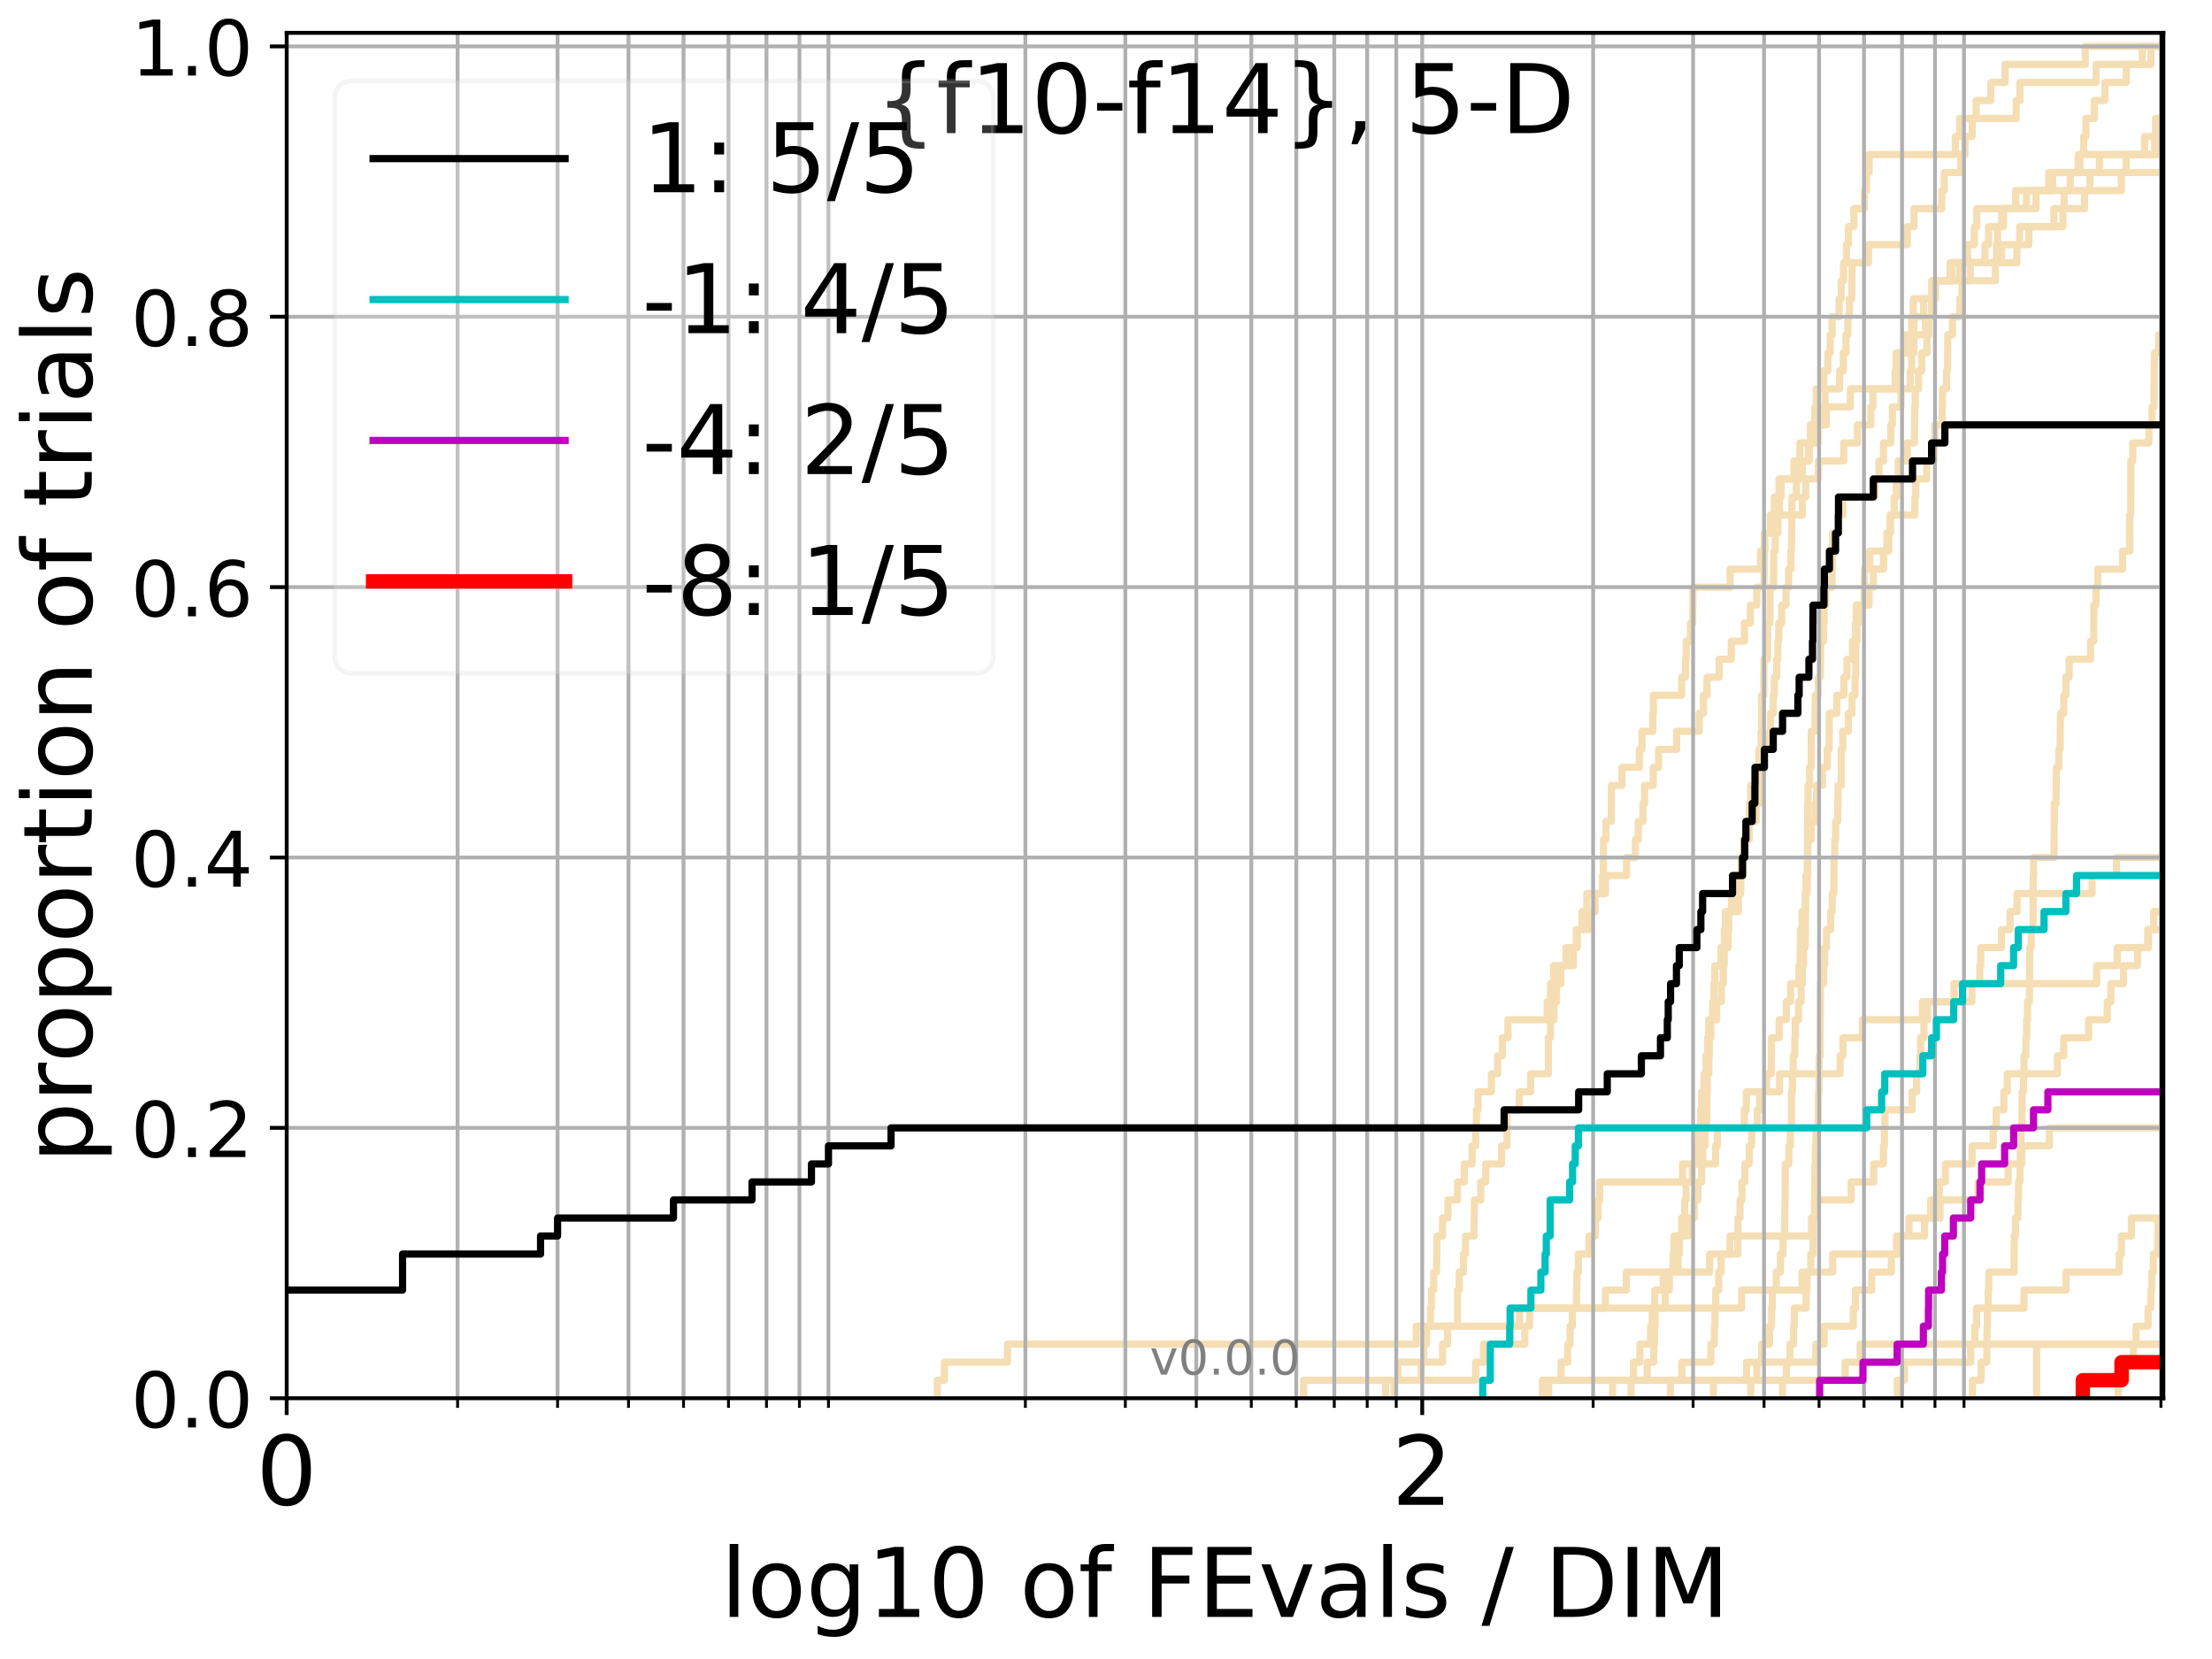 <?xml version="1.0" encoding="utf-8" standalone="no"?>
<!DOCTYPE svg PUBLIC "-//W3C//DTD SVG 1.1//EN"
  "http://www.w3.org/Graphics/SVG/1.1/DTD/svg11.dtd">
<!-- Created with matplotlib (http://matplotlib.org/) -->
<svg height="345.6pt" version="1.1" viewBox="0 0 460.8 345.6" width="460.8pt" xmlns="http://www.w3.org/2000/svg" xmlns:xlink="http://www.w3.org/1999/xlink">
 <defs>
  <style type="text/css">
*{stroke-linecap:butt;stroke-linejoin:round;}
  </style>
 </defs>
 <g id="figure_1">
  <g id="patch_1">
   <path d="M 0 345.6 
L 460.8 345.6 
L 460.8 0 
L 0 0 
z
" style="fill:#ffffff;"/>
  </g>
  <g id="axes_1">
   <g id="patch_2">
    <path d="M 59.72 291.28 
L 450.672 291.28 
L 450.672 6.845 
L 59.72 6.845 
z
" style="fill:#ffffff;"/>
   </g>
   <g id="line2d_1">
    <path clip-path="url(#pcf3b91ddad)" d="M 321.308 291.28 
L 321.308 287.525 
L 325.196 287.525 
L 325.196 283.77 
L 326.581 283.77 
L 326.581 280.015 
L 327.091 280.015 
L 327.091 276.26 
L 327.54 276.26 
L 327.54 272.505 
L 328.427 272.505 
L 328.427 268.751 
L 328.481 268.751 
L 328.481 264.996 
L 328.81 264.996 
L 328.81 261.241 
L 330.998 261.241 
L 330.998 257.486 
L 332.339 257.486 
L 332.339 253.731 
L 332.896 253.731 
L 332.896 249.976 
L 333.247 249.976 
L 333.247 246.221 
L 350.502 246.221 
L 350.502 242.466 
L 357.384 242.466 
L 357.384 238.711 
L 357.758 238.711 
L 357.758 234.956 
L 363.368 234.956 
L 363.368 231.201 
L 363.784 231.201 
L 363.784 227.446 
L 370.719 227.446 
L 370.719 223.692 
L 383.316 223.692 
L 383.316 219.937 
L 383.916 219.937 
L 383.916 216.182 
L 387.95 216.182 
L 387.95 212.427 
L 400.467 212.427 
L 400.467 208.672 
L 410.79 208.672 
L 410.79 204.917 
L 436.784 204.917 
L 436.784 201.162 
L 441.053 201.162 
L 441.053 197.407 
L 447.553 197.407 
L 447.553 193.652 
L 461.8 193.652 
" style="fill:none;stroke:#f5deb3;stroke-linecap:square;stroke-width:1.5;"/>
   </g>
   <g id="line2d_2"/>
   <g id="line2d_3">
    <path clip-path="url(#pcf3b91ddad)" d="M 195.281 291.28 
L 195.281 287.525 
L 196.728 287.525 
L 196.728 283.77 
L 209.874 283.77 
L 209.874 280.015 
L 295.026 280.015 
L 295.026 276.26 
L 316.551 276.26 
L 316.551 272.505 
L 362.808 272.505 
L 362.808 268.751 
L 375.395 268.751 
L 375.395 264.996 
L 381.784 264.996 
L 381.784 261.241 
L 395.297 261.241 
L 395.297 257.486 
L 397.677 257.486 
L 397.677 253.731 
L 404.144 253.731 
L 404.144 249.976 
L 412.067 249.976 
L 412.067 246.221 
L 418.333 246.221 
L 418.333 242.466 
L 421.191 242.466 
L 421.191 238.711 
L 426.925 238.711 
L 426.925 234.956 
L 453.168 234.956 
L 453.168 231.201 
L 456.032 231.201 
L 456.032 227.446 
L 457.709 227.446 
L 457.709 223.692 
L 458.164 223.692 
L 458.164 219.937 
L 458.983 219.937 
L 458.983 216.182 
L 459.294 216.182 
L 459.294 212.427 
L 461.131 212.427 
L 461.131 208.672 
L 461.268 208.672 
L 461.268 204.917 
L 461.8 204.917 
" style="fill:none;stroke:#f5deb3;stroke-linecap:square;stroke-width:1.5;"/>
   </g>
   <g id="line2d_4">
    <path clip-path="url(#pcf3b91ddad)" d="M 335.927 291.28 
L 335.927 287.525 
L 343.135 287.525 
L 343.135 283.77 
L 344.519 283.77 
L 344.519 280.015 
L 344.64 280.015 
L 344.64 276.26 
L 344.8 276.26 
L 344.8 272.505 
L 346.874 272.505 
L 346.874 268.751 
L 347.749 268.751 
L 347.749 264.996 
L 349.564 264.996 
L 349.564 261.241 
L 349.855 261.241 
L 349.855 257.486 
L 351.704 257.486 
L 351.704 253.731 
L 352.946 253.731 
L 352.946 249.976 
L 353.69 249.976 
L 353.69 246.221 
L 354.49 246.221 
L 354.49 242.466 
L 354.721 242.466 
L 354.721 238.711 
L 355.18 238.711 
L 355.18 234.956 
L 355.505 234.956 
L 355.602 227.446 
L 355.635 227.446 
L 355.635 223.692 
L 355.989 223.692 
L 355.989 219.937 
L 356.118 219.937 
L 356.118 216.182 
L 356.373 216.182 
L 356.373 212.427 
L 357.602 212.427 
L 357.602 208.672 
L 358.589 208.672 
L 358.589 204.917 
L 358.984 204.917 
L 358.984 201.162 
L 359.166 201.162 
L 359.166 197.407 
L 360.005 197.407 
L 360.005 193.652 
L 360.123 193.652 
L 360.123 189.897 
L 362.129 189.897 
L 362.129 186.142 
L 362.639 186.142 
L 362.639 182.387 
L 363.033 182.387 
L 363.033 178.633 
L 363.535 178.633 
L 363.535 174.878 
L 364.305 174.878 
L 364.415 167.368 
L 364.714 167.368 
L 364.714 163.613 
L 365.627 163.613 
L 365.627 159.858 
L 366.42 159.858 
L 366.42 156.103 
L 366.838 156.103 
L 366.838 152.348 
L 366.967 152.348 
L 367.019 144.838 
L 367.432 144.838 
L 367.458 137.329 
L 368.198 137.329 
L 368.274 129.819 
L 368.702 129.819 
L 368.752 122.309 
L 369.474 122.309 
L 369.498 114.799 
L 369.794 114.799 
L 369.843 107.289 
L 370.694 107.289 
L 370.694 103.534 
L 371.031 103.534 
L 371.031 99.779 
L 373.739 99.779 
L 373.739 96.024 
L 376.913 96.024 
L 376.913 92.27 
L 378.74 92.27 
L 378.74 88.515 
L 380.464 88.515 
L 380.464 84.76 
L 385.46 84.76 
L 385.46 81.005 
L 395.595 81.005 
L 395.595 77.25 
L 396.024 77.25 
L 396.024 73.495 
L 397.662 73.495 
L 397.662 69.74 
L 398.244 69.74 
L 398.244 65.985 
L 398.568 65.985 
L 398.568 62.23 
L 402.417 62.23 
L 402.417 58.475 
L 406.576 58.475 
L 406.576 54.72 
L 416.979 54.72 
L 416.979 50.965 
L 422.651 50.965 
L 422.651 47.211 
L 429.745 47.211 
L 429.745 43.456 
L 429.982 43.456 
L 429.982 39.701 
L 435.351 39.701 
L 435.351 35.946 
L 442.92 35.946 
L 442.92 32.191 
L 446.753 32.191 
L 446.753 28.436 
L 461.8 28.436 
L 461.8 28.436 
" style="fill:none;stroke:#f5deb3;stroke-linecap:square;stroke-width:1.5;"/>
   </g>
   <g id="line2d_5">
    <path clip-path="url(#pcf3b91ddad)" d="M 395.237 291.28 
L 395.237 287.525 
L 396.726 287.525 
L 396.726 283.77 
L 410.535 283.77 
L 410.535 280.015 
L 411.394 280.015 
L 411.394 276.26 
L 411.754 276.26 
L 411.754 272.505 
L 421.641 272.505 
L 421.641 268.751 
L 430.406 268.751 
L 430.406 264.996 
L 441.468 264.996 
L 441.468 261.241 
L 441.94 261.241 
L 441.94 257.486 
L 444.014 257.486 
L 444.014 253.731 
L 451.233 253.731 
L 451.233 249.976 
L 452.323 249.976 
L 452.323 246.221 
L 457.228 246.221 
L 457.228 242.466 
L 459.272 242.466 
L 459.272 238.711 
L 461.8 238.711 
" style="fill:none;stroke:#f5deb3;stroke-linecap:square;stroke-width:1.5;"/>
   </g>
   <g id="line2d_6"/>
   <g id="line2d_7">
    <path clip-path="url(#pcf3b91ddad)" d="M 371.318 291.28 
L 371.318 287.525 
L 372.146 287.525 
L 372.146 283.77 
L 372.868 283.77 
L 372.868 280.015 
L 373.625 280.015 
L 373.625 276.26 
L 373.784 276.26 
L 373.784 272.505 
L 376.246 272.505 
L 376.246 268.751 
L 376.441 268.751 
L 376.441 264.996 
L 377.212 264.996 
L 377.212 261.241 
L 377.677 261.241 
L 377.719 253.731 
L 377.992 253.731 
L 378.076 242.466 
L 378.18 242.466 
L 378.18 238.711 
L 378.305 238.711 
L 378.305 234.956 
L 378.74 234.956 
L 378.823 227.446 
L 378.905 227.446 
L 378.967 219.937 
L 379.171 219.937 
L 379.233 204.917 
L 379.903 204.917 
L 379.903 201.162 
L 380.104 201.162 
L 380.104 197.407 
L 380.484 197.407 
L 380.484 193.652 
L 381.374 193.652 
L 381.374 189.897 
L 381.686 189.897 
L 381.686 186.142 
L 382.017 186.142 
L 382.055 178.633 
L 382.21 178.633 
L 382.21 174.878 
L 382.383 174.878 
L 382.383 171.123 
L 382.823 171.123 
L 382.918 163.613 
L 383.561 163.613 
L 383.58 156.103 
L 383.879 156.103 
L 383.879 152.348 
L 385.042 152.348 
L 385.042 148.593 
L 385.82 148.593 
L 385.82 144.838 
L 386.446 144.838 
L 386.446 141.083 
L 386.57 141.083 
L 386.605 133.574 
L 386.852 133.574 
L 386.852 129.819 
L 387.099 129.819 
L 387.099 126.064 
L 388.311 126.064 
L 388.397 118.554 
L 389.479 118.554 
L 389.479 114.799 
L 393.456 114.799 
L 393.456 111.044 
L 393.795 111.044 
L 393.795 107.289 
L 398.903 107.289 
L 398.903 103.534 
L 399.098 103.534 
L 399.098 99.779 
L 401.365 99.779 
L 401.365 96.024 
L 402.87 96.024 
L 402.87 92.27 
L 403.063 92.27 
L 403.063 88.515 
L 404.57 88.515 
L 404.669 81.005 
L 405.497 81.005 
L 405.497 77.25 
L 405.705 77.25 
L 405.754 69.74 
L 406.732 69.74 
L 406.732 65.985 
L 408.252 65.985 
L 408.252 62.23 
L 408.738 62.23 
L 408.738 58.475 
L 410.446 58.475 
L 410.446 54.72 
L 413.503 54.72 
L 413.503 50.965 
L 414.242 50.965 
L 414.242 47.211 
L 416.998 47.211 
L 416.998 43.456 
L 419.902 43.456 
L 419.902 39.701 
L 427.623 39.701 
L 427.623 35.946 
L 437.347 35.946 
L 437.347 32.191 
L 449.432 32.191 
L 449.432 28.436 
L 452.52 28.436 
L 452.52 24.681 
L 456.783 24.681 
L 456.783 20.926 
L 457.611 20.926 
L 457.611 17.171 
L 461.8 17.171 
L 461.8 17.171 
" style="fill:none;stroke:#f5deb3;stroke-linecap:square;stroke-width:1.5;"/>
   </g>
   <g id="line2d_8">
    <path clip-path="url(#pcf3b91ddad)" style="fill:none;stroke:#f5deb3;stroke-linecap:square;stroke-width:1.5;"/>
   </g>
   <g id="line2d_9">
    <path clip-path="url(#pcf3b91ddad)" d="M 364.714 291.28 
L 364.714 287.525 
L 365.999 287.525 
L 365.999 283.77 
L 366.993 283.77 
L 366.993 280.015 
L 368.627 280.015 
L 368.627 276.26 
L 369.052 276.26 
L 369.052 272.505 
L 369.201 272.505 
L 369.201 268.751 
L 370.014 268.751 
L 370.014 264.996 
L 370.887 264.996 
L 370.887 261.241 
L 371.461 261.241 
L 371.461 257.486 
L 371.745 257.486 
L 371.84 249.976 
L 371.887 249.976 
L 371.91 242.466 
L 372.659 242.466 
L 372.659 238.711 
L 372.96 238.711 
L 372.96 234.956 
L 373.19 234.956 
L 373.213 227.446 
L 373.397 227.446 
L 373.397 223.692 
L 373.557 223.692 
L 373.557 219.937 
L 373.875 219.937 
L 373.875 216.182 
L 373.988 216.182 
L 373.988 212.427 
L 374.663 212.427 
L 374.663 208.672 
L 375.218 208.672 
L 375.218 204.917 
L 375.483 204.917 
L 375.483 201.162 
L 375.702 201.162 
L 375.702 197.407 
L 376.051 197.407 
L 376.16 186.142 
L 376.462 186.142 
L 376.57 167.368 
L 376.635 167.368 
L 376.635 163.613 
L 376.977 163.613 
L 376.977 159.858 
L 377.297 159.858 
L 377.318 152.348 
L 378.097 152.348 
L 378.159 144.838 
L 378.761 144.838 
L 378.761 141.083 
L 379.212 141.083 
L 379.314 133.574 
L 379.883 133.574 
L 379.883 129.819 
L 380.003 129.819 
L 380.003 126.064 
L 380.344 126.064 
L 380.344 122.309 
L 381.628 122.309 
L 381.725 114.799 
L 381.745 114.799 
L 381.745 111.044 
L 383.032 111.044 
L 383.032 107.289 
L 383.916 107.289 
L 383.916 103.534 
L 390.589 103.534 
L 390.589 99.779 
L 391.433 99.779 
L 391.433 96.024 
L 392.36 96.024 
L 392.36 92.27 
L 393.903 92.27 
L 393.903 88.515 
L 394.209 88.515 
L 394.209 84.76 
L 396.024 84.76 
L 396.024 81.005 
L 397.961 81.005 
L 397.961 77.25 
L 398.23 77.25 
L 398.23 73.495 
L 398.694 73.495 
L 398.694 69.74 
L 401.099 69.74 
L 401.099 65.985 
L 402.364 65.985 
L 402.364 62.23 
L 403.204 62.23 
L 403.204 58.475 
L 406.239 58.475 
L 406.239 54.72 
L 415.909 54.72 
L 415.909 50.965 
L 416.129 50.965 
L 416.129 47.211 
L 417.369 47.211 
L 417.369 43.456 
L 424.147 43.456 
L 424.147 39.701 
L 431.266 39.701 
L 431.266 35.946 
L 432.945 35.946 
L 432.945 32.191 
L 434.067 32.191 
L 434.067 28.436 
L 434.522 28.436 
L 434.522 24.681 
L 436.268 24.681 
L 436.268 20.926 
L 438.494 20.926 
L 438.494 17.171 
L 442.937 17.171 
L 442.937 13.416 
L 446.279 13.416 
L 446.279 9.661 
L 446.279 9.661 
L 450.672 9.661 
L 450.672 9.661 
" style="fill:none;stroke:#f5deb3;stroke-linecap:square;stroke-width:1.5;"/>
   </g>
   <g id="line2d_10">
    <path clip-path="url(#pcf3b91ddad)" style="fill:none;stroke:#f5deb3;stroke-linecap:square;stroke-width:1.5;"/>
   </g>
   <g id="line2d_11">
    <path clip-path="url(#pcf3b91ddad)" style="fill:none;stroke:#f5deb3;stroke-linecap:square;stroke-width:1.5;"/>
   </g>
   <g id="line2d_12">
    <path clip-path="url(#pcf3b91ddad)" d="M 322.616 291.28 
L 322.616 287.525 
L 384.381 287.525 
L 384.381 283.77 
L 387.5 283.77 
L 387.5 280.015 
L 460.036 280.015 
L 460.036 276.26 
L 461.8 276.26 
" style="fill:none;stroke:#f5deb3;stroke-linecap:square;stroke-width:1.5;"/>
   </g>
   <g id="line2d_13"/>
   <g id="line2d_14">
    <path clip-path="url(#pcf3b91ddad)" d="M 356.913 291.28 
L 356.913 287.525 
L 363.839 287.525 
L 363.839 283.77 
L 378.263 283.77 
L 378.263 280.015 
L 380.003 280.015 
L 380.003 276.26 
L 386.089 276.26 
L 386.089 272.505 
L 386.517 272.505 
L 386.517 268.751 
L 389.896 268.751 
L 389.896 264.996 
L 393.995 264.996 
L 393.995 261.241 
L 395.087 261.241 
L 395.087 257.486 
L 400.911 257.486 
L 400.911 253.731 
L 402.195 253.731 
L 402.195 249.976 
L 404.005 249.976 
L 404.005 246.221 
L 405.251 246.221 
L 405.251 242.466 
L 410.812 242.466 
L 410.812 238.711 
L 415.235 238.711 
L 415.235 234.956 
L 415.839 234.956 
L 415.839 231.201 
L 417.447 231.201 
L 417.447 227.446 
L 418.132 227.446 
L 418.132 223.692 
L 428.601 223.692 
L 428.601 219.937 
L 429.905 219.937 
L 429.905 216.182 
L 435.111 216.182 
L 435.111 212.427 
L 438.982 212.427 
L 438.982 208.672 
L 439.73 208.672 
L 439.73 204.917 
L 442.379 204.917 
L 442.379 201.162 
L 445.272 201.162 
L 445.272 197.407 
L 447.407 197.407 
L 447.407 193.652 
L 448.655 193.652 
L 448.655 189.897 
L 452.284 189.897 
L 452.284 186.142 
L 453.255 186.142 
L 453.255 182.387 
L 461.8 182.387 
" style="fill:none;stroke:#f5deb3;stroke-linecap:square;stroke-width:1.5;"/>
   </g>
   <g id="line2d_15"/>
   <g id="line2d_16"/>
   <g id="line2d_17">
    <path clip-path="url(#pcf3b91ddad)" d="M 441.236 291.28 
L 441.236 287.525 
L 442.902 287.525 
L 442.902 283.77 
L 444.406 283.77 
L 444.406 280.015 
L 444.989 280.015 
L 444.989 276.26 
L 447.478 276.26 
L 447.478 272.505 
L 448.059 272.505 
L 448.059 268.751 
L 448.256 268.751 
L 448.256 264.996 
L 448.591 264.996 
L 448.591 261.241 
L 449.489 261.241 
L 449.551 253.731 
L 450.616 253.731 
L 450.692 238.711 
L 452.328 238.711 
L 452.382 231.201 
L 452.662 231.201 
L 452.686 223.692 
L 453.12 223.692 
L 453.12 219.937 
L 453.42 219.937 
L 453.42 216.182 
L 453.952 216.182 
L 453.952 212.427 
L 454.304 212.427 
L 454.304 208.672 
L 454.902 208.672 
L 454.902 204.917 
L 455.289 204.917 
L 455.289 201.162 
L 456.461 201.162 
L 456.461 197.407 
L 456.733 197.407 
L 456.733 193.652 
L 456.985 193.652 
L 456.985 189.897 
L 457.165 189.897 
L 457.232 182.387 
L 457.487 182.387 
L 457.558 174.878 
L 457.762 174.878 
L 457.762 171.123 
L 458.343 171.123 
L 458.343 167.368 
L 458.623 167.368 
L 458.623 163.613 
L 459.397 163.613 
L 459.397 159.858 
L 460.028 159.858 
L 460.028 156.103 
L 460.214 156.103 
L 460.303 148.593 
L 461.548 148.593 
L 461.548 144.838 
L 461.8 144.838 
L 461.8 144.838 
" style="fill:none;stroke:#f5deb3;stroke-linecap:square;stroke-width:1.5;"/>
   </g>
   <g id="line2d_18">
    <path clip-path="url(#pcf3b91ddad)" d="M 271.553 291.28 
L 271.553 287.525 
L 307.406 287.525 
L 307.406 283.77 
L 309.035 283.77 
L 309.035 280.015 
L 317.646 280.015 
L 317.646 276.26 
L 318.653 276.26 
L 318.653 272.505 
L 334.434 272.505 
L 334.434 268.751 
L 338.789 268.751 
L 338.789 264.996 
L 356.15 264.996 
L 356.15 261.241 
L 360.389 261.241 
L 360.389 257.486 
L 377.36 257.486 
L 377.36 253.731 
L 378.013 253.731 
L 378.013 249.976 
L 385.622 249.976 
L 385.622 246.221 
L 390.326 246.221 
L 390.326 242.466 
L 392.344 242.466 
L 392.344 238.711 
L 392.549 238.711 
L 392.549 234.956 
L 392.675 234.956 
L 392.675 231.201 
L 398.329 231.201 
L 398.329 227.446 
L 399.264 227.446 
L 399.264 223.692 
L 399.965 223.692 
L 399.965 219.937 
L 400.101 219.937 
L 400.101 216.182 
L 400.791 216.182 
L 400.791 212.427 
L 401.564 212.427 
L 401.564 208.672 
L 407.066 208.672 
L 407.066 204.917 
L 412.422 204.917 
L 412.422 201.162 
L 412.636 201.162 
L 412.636 197.407 
L 416.949 197.407 
L 416.949 193.652 
L 418.722 193.652 
L 418.722 189.897 
L 420.179 189.897 
L 420.179 186.142 
L 435.815 186.142 
L 435.815 182.387 
L 440.905 182.387 
L 440.905 178.633 
L 457.93 178.633 
L 457.93 174.878 
L 461.8 174.878 
" style="fill:none;stroke:#f5deb3;stroke-linecap:square;stroke-width:1.5;"/>
   </g>
   <g id="line2d_19">
    <path clip-path="url(#pcf3b91ddad)" style="fill:none;stroke:#f5deb3;stroke-linecap:square;stroke-width:1.5;"/>
   </g>
   <g id="line2d_20">
    <path clip-path="url(#pcf3b91ddad)" d="M 290.403 291.28 
L 290.403 287.525 
L 296.068 287.525 
L 296.068 283.77 
L 300.512 283.77 
L 300.512 280.015 
L 301.542 280.015 
L 301.542 276.26 
L 303.631 276.26 
L 303.631 268.751 
L 303.986 268.751 
L 303.986 264.996 
L 304.863 264.996 
L 304.863 261.241 
L 305.296 261.241 
L 305.296 257.486 
L 307.074 257.486 
L 307.158 249.976 
L 308.471 249.976 
L 308.471 246.221 
L 309.513 246.221 
L 309.513 242.466 
L 312.818 242.466 
L 312.818 238.711 
L 313.923 238.711 
L 313.923 231.201 
L 316.481 231.201 
L 316.481 227.446 
L 318.852 227.446 
L 318.852 223.692 
L 322.555 223.692 
L 322.555 216.182 
L 322.984 216.182 
L 322.984 212.427 
L 323.712 212.427 
L 323.712 208.672 
L 324.251 208.672 
L 324.251 204.917 
L 325.137 204.917 
L 325.137 201.162 
L 327.763 201.162 
L 327.763 197.407 
L 328.591 197.407 
L 328.591 193.652 
L 329.567 193.652 
L 329.567 189.897 
L 330.578 189.897 
L 330.578 186.142 
L 333.844 186.142 
L 333.844 182.387 
L 333.992 182.387 
L 334.041 174.878 
L 334.532 174.878 
L 334.532 171.123 
L 335.641 171.123 
L 335.689 163.613 
L 337.883 163.613 
L 337.883 159.858 
L 341.5 159.858 
L 341.5 156.103 
L 342.051 156.103 
L 342.051 152.348 
L 344.318 152.348 
L 344.318 148.593 
L 344.439 148.593 
L 344.439 144.838 
L 350.323 144.838 
L 350.323 141.083 
L 351.106 141.083 
L 351.106 137.329 
L 351.283 137.329 
L 351.283 133.574 
L 352.156 133.574 
L 352.156 129.819 
L 352.604 129.819 
L 352.706 122.309 
L 360.419 122.309 
L 360.419 118.554 
L 366.76 118.554 
L 366.76 114.799 
L 367.561 114.799 
L 367.561 111.044 
L 370.356 111.044 
L 370.356 107.289 
L 375.461 107.289 
L 375.461 103.534 
L 376.16 103.534 
L 376.16 99.779 
L 378.802 99.779 
L 378.802 96.024 
L 384.084 96.024 
L 384.084 92.27 
L 386.94 92.27 
L 386.94 88.515 
L 389.713 88.515 
L 389.713 84.76 
L 390.178 84.76 
L 390.178 81.005 
L 394.801 81.005 
L 394.801 77.25 
L 395.027 77.25 
L 395.027 73.495 
L 396.915 73.495 
L 396.915 69.74 
L 398.722 69.74 
L 398.722 65.985 
L 400.697 65.985 
L 400.697 62.23 
L 402.921 62.23 
L 402.921 58.475 
L 415.689 58.475 
L 415.689 54.72 
L 420.142 54.72 
L 420.142 50.965 
L 420.729 50.965 
L 420.729 47.211 
L 427.862 47.211 
L 427.862 43.456 
L 434.25 43.456 
L 434.25 39.701 
L 441.898 39.701 
L 441.898 35.946 
L 455.456 35.946 
L 455.456 32.191 
L 461.8 32.191 
L 461.8 32.191 
" style="fill:none;stroke:#f5deb3;stroke-linecap:square;stroke-width:1.5;"/>
   </g>
   <g id="line2d_21"/>
   <g id="line2d_22">
    <path clip-path="url(#pcf3b91ddad)" d="M 288.646 291.28 
L 288.646 287.525 
L 291.203 287.525 
L 291.203 283.77 
L 296.581 283.77 
L 296.581 280.015 
L 297.19 280.015 
L 297.19 276.26 
L 297.991 276.26 
L 297.991 272.505 
L 298.19 272.505 
L 298.19 268.751 
L 298.682 268.751 
L 298.682 264.996 
L 299.267 264.996 
L 299.364 257.486 
L 300.512 257.486 
L 300.512 253.731 
L 301.635 253.731 
L 301.635 249.976 
L 303.631 249.976 
L 303.631 246.221 
L 305.036 246.221 
L 305.036 242.466 
L 306.656 242.466 
L 306.656 238.711 
L 307.406 238.711 
L 307.406 234.956 
L 307.572 234.956 
L 307.572 231.201 
L 307.9 231.201 
L 307.9 227.446 
L 310.69 227.446 
L 310.69 223.692 
L 311.993 223.692 
L 311.993 219.937 
L 312.967 219.937 
L 312.967 216.182 
L 314.141 216.182 
L 314.141 212.427 
L 322.308 212.427 
L 322.308 208.672 
L 322.984 208.672 
L 322.984 204.917 
L 323.651 204.917 
L 323.651 201.162 
L 326.238 201.162 
L 326.238 197.407 
L 328.372 197.407 
L 328.372 193.652 
L 331.05 193.652 
L 331.05 189.897 
L 332.288 189.897 
L 332.288 186.142 
L 334.434 186.142 
L 334.434 182.387 
L 338.834 182.387 
L 338.834 178.633 
L 340.685 178.633 
L 340.685 174.878 
L 341.287 174.878 
L 341.287 171.123 
L 342.261 171.123 
L 342.261 167.368 
L 342.596 167.368 
L 342.596 163.613 
L 344.399 163.613 
L 344.399 159.858 
L 345.514 159.858 
L 345.514 156.103 
L 349.272 156.103 
L 349.272 152.348 
L 353.991 152.348 
L 353.991 148.593 
L 354.853 148.593 
L 354.853 144.838 
L 355.602 144.838 
L 355.602 141.083 
L 358.129 141.083 
L 358.129 137.329 
L 360.654 137.329 
L 360.654 133.574 
L 363.396 133.574 
L 363.396 129.819 
L 364.632 129.819 
L 364.632 126.064 
L 365.972 126.064 
L 365.972 122.309 
L 367.458 122.309 
L 367.561 114.799 
L 367.638 114.799 
L 367.638 111.044 
L 368.802 111.044 
L 368.802 107.289 
L 369.622 107.289 
L 369.622 103.534 
L 370.598 103.534 
L 370.598 99.779 
L 374.93 99.779 
L 374.952 92.27 
L 378.076 92.27 
L 378.076 88.515 
L 379.599 88.515 
L 379.599 84.76 
L 380.184 84.76 
L 380.184 81.005 
L 383.241 81.005 
L 383.241 77.25 
L 383.991 77.25 
L 383.991 73.495 
L 384.547 73.495 
L 384.547 69.74 
L 384.95 69.74 
L 384.95 65.985 
L 385.26 65.985 
L 385.26 62.23 
L 385.767 62.23 
L 385.838 54.72 
L 389.244 54.72 
L 389.244 50.965 
L 397.304 50.965 
L 397.304 47.211 
L 398.722 47.211 
L 398.722 43.456 
L 404.52 43.456 
L 404.52 39.701 
L 405.017 39.701 
L 405.017 35.946 
L 408.449 35.946 
L 408.449 32.191 
L 409.333 32.191 
L 409.333 28.436 
L 410.856 28.436 
L 410.856 24.681 
L 420.004 24.681 
L 420.004 20.926 
L 420.792 20.926 
L 420.792 17.171 
L 436.664 17.171 
L 436.664 13.416 
L 448.091 13.416 
L 448.091 9.661 
L 448.091 9.661 
L 450.672 9.661 
L 450.672 9.661 
" style="fill:none;stroke:#f5deb3;stroke-linecap:square;stroke-width:1.5;"/>
   </g>
   <g id="line2d_23">
    <path clip-path="url(#pcf3b91ddad)" style="fill:none;stroke:#f5deb3;stroke-linecap:square;stroke-width:1.5;"/>
   </g>
   <g id="line2d_24">
    <path clip-path="url(#pcf3b91ddad)" d="M 347.975 291.28 
L 347.975 287.525 
L 350.359 287.525 
L 350.359 283.77 
L 356.405 283.77 
L 356.405 280.015 
L 357.133 280.015 
L 357.133 276.26 
L 357.259 276.26 
L 357.259 272.505 
L 357.415 272.505 
L 357.415 268.751 
L 358.036 268.751 
L 358.036 264.996 
L 358.528 264.996 
L 358.528 261.241 
L 362.015 261.241 
L 362.043 253.731 
L 362.47 253.731 
L 362.47 249.976 
L 362.893 249.976 
L 362.893 246.221 
L 363.479 246.221 
L 363.479 242.466 
L 364.387 242.466 
L 364.387 238.711 
L 364.903 238.711 
L 364.903 234.956 
L 366.078 234.956 
L 366.078 231.201 
L 366.551 231.201 
L 366.551 227.446 
L 368.02 227.446 
L 368.02 223.692 
L 368.977 223.692 
L 369.052 216.182 
L 370.622 216.182 
L 370.622 212.427 
L 372.122 212.427 
L 372.122 208.672 
L 373.006 208.672 
L 373.006 204.917 
L 374.752 204.917 
L 374.752 201.162 
L 374.975 201.162 
L 375.085 193.652 
L 375.417 193.652 
L 375.417 189.897 
L 376.073 189.897 
L 376.073 186.142 
L 376.203 186.142 
L 376.203 182.387 
L 376.549 182.387 
L 376.635 174.878 
L 377.297 174.878 
L 377.297 171.123 
L 378.117 171.123 
L 378.117 167.368 
L 378.409 167.368 
L 378.409 163.613 
L 379.64 163.613 
L 379.64 159.858 
L 380.644 159.858 
L 380.644 156.103 
L 381.02 156.103 
L 381.099 148.593 
L 382.651 148.593 
L 382.651 144.838 
L 384.103 144.838 
L 384.103 141.083 
L 384.749 141.083 
L 384.749 137.329 
L 385.892 137.329 
L 385.892 133.574 
L 386.517 133.574 
L 386.517 129.819 
L 386.676 129.819 
L 386.676 126.064 
L 389.362 126.064 
L 389.362 122.309 
L 390.26 122.309 
L 390.26 118.554 
L 392.375 118.554 
L 392.375 114.799 
L 393.067 114.799 
L 393.067 111.044 
L 393.78 111.044 
L 393.78 107.289 
L 394.604 107.289 
L 394.604 103.534 
L 395.027 103.534 
L 395.027 99.779 
L 395.461 99.779 
L 395.461 96.024 
L 397.304 96.024 
L 397.304 92.27 
L 398.82 92.27 
L 398.861 84.76 
L 398.987 84.76 
L 398.987 81.005 
L 399.664 81.005 
L 399.664 77.25 
L 400.346 77.25 
L 400.346 73.495 
L 401.431 73.495 
L 401.431 69.74 
L 401.775 69.74 
L 401.775 65.985 
L 402.818 65.985 
L 402.818 62.23 
L 402.947 62.23 
L 402.947 58.475 
L 408.194 58.475 
L 408.194 54.72 
L 409.887 54.72 
L 409.887 50.965 
L 411.285 50.965 
L 411.285 47.211 
L 411.797 47.211 
L 411.797 43.456 
L 422.148 43.456 
L 422.148 39.701 
L 426.788 39.701 
L 426.788 35.946 
L 433.274 35.946 
L 433.274 32.191 
L 448.861 32.191 
L 448.861 28.436 
L 449.034 28.436 
L 449.034 24.681 
L 453.371 24.681 
L 453.371 20.926 
L 457.375 20.926 
L 457.375 17.171 
L 461.8 17.171 
L 461.8 17.171 
" style="fill:none;stroke:#f5deb3;stroke-linecap:square;stroke-width:1.5;"/>
   </g>
   <g id="line2d_25"/>
   <g id="line2d_26">
    <path clip-path="url(#pcf3b91ddad)" d="M 410.889 291.28 
L 410.889 287.525 
L 412.721 287.525 
L 412.721 283.77 
L 413.858 283.77 
L 413.952 276.26 
L 414.003 276.26 
L 414.003 272.505 
L 414.169 272.505 
L 414.169 268.751 
L 414.314 268.751 
L 414.314 264.996 
L 419.568 264.996 
L 419.605 257.486 
L 419.856 257.486 
L 419.856 253.731 
L 420.372 253.731 
L 420.372 249.976 
L 420.5 249.976 
L 420.5 246.221 
L 420.783 246.221 
L 420.883 238.711 
L 421.001 238.711 
L 421.001 234.956 
L 421.182 234.956 
L 421.254 227.446 
L 421.524 227.446 
L 421.524 223.692 
L 421.641 223.692 
L 421.641 219.937 
L 422.015 219.937 
L 422.015 216.182 
L 422.201 216.182 
L 422.201 212.427 
L 422.378 212.427 
L 422.378 208.672 
L 422.774 208.672 
L 422.826 197.407 
L 423.149 197.407 
L 423.149 193.652 
L 423.512 193.652 
L 423.573 182.387 
L 423.624 182.387 
L 423.624 178.633 
L 427.901 178.633 
L 427.957 167.368 
L 428.311 167.368 
L 428.39 159.858 
L 428.89 159.858 
L 428.89 156.103 
L 429.153 156.103 
L 429.231 148.593 
L 429.913 148.593 
L 429.913 144.838 
L 430.361 144.838 
L 430.361 141.083 
L 431.036 141.083 
L 431.036 137.329 
L 435.495 137.329 
L 435.495 133.574 
L 436.167 133.574 
L 436.18 126.064 
L 436.63 126.064 
L 436.63 122.309 
L 437.003 122.309 
L 437.003 118.554 
L 442.175 118.554 
L 442.175 114.799 
L 443.659 114.799 
L 443.665 107.289 
L 443.857 107.289 
L 443.898 96.024 
L 444.291 96.024 
L 444.291 92.27 
L 447.645 92.27 
L 447.645 88.515 
L 448.32 88.515 
L 448.32 84.76 
L 448.708 84.76 
L 448.818 73.495 
L 449.686 73.495 
L 449.686 69.74 
L 452.911 69.74 
L 452.911 65.985 
L 453.032 65.985 
L 453.032 62.23 
L 453.564 62.23 
L 453.564 58.475 
L 454.37 58.475 
L 454.389 50.965 
L 458.931 50.965 
L 458.931 47.211 
L 461.8 47.211 
L 461.8 47.211 
" style="fill:none;stroke:#f5deb3;stroke-linecap:square;stroke-width:1.5;"/>
   </g>
   <g id="line2d_27"/>
   <g id="line2d_28">
    <path clip-path="url(#pcf3b91ddad)" d="M 339.768 291.28 
L 339.768 287.525 
L 340.294 287.525 
L 340.294 283.77 
L 341.628 283.77 
L 341.628 280.015 
L 343.832 280.015 
L 343.832 276.26 
L 344.197 276.26 
L 344.197 272.505 
L 344.72 272.505 
L 344.72 268.751 
L 346.489 268.751 
L 346.489 264.996 
L 348.535 264.996 
L 348.535 261.241 
L 348.72 261.241 
L 348.72 257.486 
L 350.323 257.486 
L 350.323 253.731 
L 350.965 253.731 
L 350.965 249.976 
L 351.248 249.976 
L 351.248 246.221 
L 352.535 246.221 
L 352.535 242.466 
L 353.69 242.466 
L 353.69 238.711 
L 353.891 238.711 
L 353.891 234.956 
L 354.291 234.956 
L 354.291 231.201 
L 354.49 231.201 
L 354.49 227.446 
L 354.984 227.446 
L 354.984 223.692 
L 355.375 223.692 
L 355.375 219.937 
L 355.732 219.937 
L 355.732 216.182 
L 355.957 216.182 
L 355.957 212.427 
L 356.786 212.427 
L 356.786 208.672 
L 357.039 208.672 
L 357.039 204.917 
L 357.227 204.917 
L 357.227 201.162 
L 358.497 201.162 
L 358.497 197.407 
L 359.196 197.407 
L 359.196 193.652 
L 359.437 193.652 
L 359.437 189.897 
L 360.713 189.897 
L 360.713 186.142 
L 361.613 186.142 
L 361.613 182.387 
L 362.724 182.387 
L 362.724 178.633 
L 363.256 178.633 
L 363.256 174.878 
L 364.36 174.878 
L 364.36 171.123 
L 365.84 171.123 
L 365.84 167.368 
L 366.498 167.368 
L 366.498 163.613 
L 366.812 163.613 
L 366.812 159.858 
L 367.045 159.858 
L 367.045 156.103 
L 368.627 156.103 
L 368.627 152.348 
L 368.827 152.348 
L 368.827 148.593 
L 369.424 148.593 
L 369.424 144.838 
L 369.622 144.838 
L 369.622 141.083 
L 370.112 141.083 
L 370.112 137.329 
L 370.356 137.329 
L 370.356 133.574 
L 370.549 133.574 
L 370.549 129.819 
L 371.151 129.819 
L 371.151 126.064 
L 372.052 126.064 
L 372.052 122.309 
L 372.613 122.309 
L 372.613 118.554 
L 373.075 118.554 
L 373.075 114.799 
L 373.213 114.799 
L 373.305 103.534 
L 374.214 103.534 
L 374.214 99.779 
L 375.461 99.779 
L 375.461 96.024 
L 376.763 96.024 
L 376.763 92.27 
L 377.148 92.27 
L 377.148 88.515 
L 378.055 88.515 
L 378.055 84.76 
L 378.347 84.76 
L 378.347 81.005 
L 379.943 81.005 
L 379.943 77.25 
L 380.783 77.25 
L 380.783 73.495 
L 381.276 73.495 
L 381.276 69.74 
L 381.667 69.74 
L 381.667 65.985 
L 383.127 65.985 
L 383.127 62.23 
L 383.561 62.23 
L 383.561 58.475 
L 384.047 58.475 
L 384.047 54.72 
L 384.657 54.72 
L 384.657 50.965 
L 385.06 50.965 
L 385.06 47.211 
L 386.197 47.211 
L 386.197 43.456 
L 388.397 43.456 
L 388.397 39.701 
L 388.822 39.701 
L 388.822 35.946 
L 389.379 35.946 
L 389.379 32.191 
L 407.338 32.191 
L 407.338 28.436 
L 408.241 28.436 
L 408.241 24.681 
L 411.678 24.681 
L 411.678 20.926 
L 414.715 20.926 
L 414.715 17.171 
L 417.699 17.171 
L 417.699 13.416 
L 434.397 13.416 
L 434.397 9.661 
L 434.397 9.661 
L 450.672 9.661 
L 450.672 9.661 
" style="fill:none;stroke:#f5deb3;stroke-linecap:square;stroke-width:1.5;"/>
   </g>
   <g id="line2d_29">
    <path clip-path="url(#pcf3b91ddad)" d="M 424.266 291.28 
L 424.266 287.525 
L 424.266 287.525 
L 424.266 283.77 
L 424.266 283.77 
L 424.266 280.015 
L 458.26 280.015 
L 458.26 276.26 
L 458.26 276.26 
L 458.26 272.505 
L 458.26 272.505 
L 458.26 268.751 
L 458.26 268.751 
" style="fill:none;stroke:#f5deb3;stroke-linecap:square;stroke-width:1.5;"/>
   </g>
   <g id="line2d_30"/>
   <g id="matplotlib.axis_1">
    <g id="xtick_1">
     <g id="line2d_31">
      <path clip-path="url(#pcf3b91ddad)" d="M 59.72 291.28 
L 59.72 6.845 
" style="fill:none;stroke:#b0b0b0;stroke-linecap:square;stroke-width:0.8;"/>
     </g>
     <g id="line2d_32">
      <defs>
       <path d="M 0 0 
L 0 3.5 
" id="mfb904ef072" style="stroke:#000000;stroke-width:0.8;"/>
      </defs>
      <g>
       <use style="stroke:#000000;stroke-width:0.8;" x="59.72" xlink:href="#mfb904ef072" y="291.28"/>
      </g>
     </g>
     <g id="text_1">
      <!-- 0 -->
      <defs>
       <path d="M 31.781 66.406 
Q 24.172 66.406 20.328 58.906 
Q 16.5 51.422 16.5 36.375 
Q 16.5 21.391 20.328 13.891 
Q 24.172 6.391 31.781 6.391 
Q 39.453 6.391 43.281 13.891 
Q 47.125 21.391 47.125 36.375 
Q 47.125 51.422 43.281 58.906 
Q 39.453 66.406 31.781 66.406 
z
M 31.781 74.219 
Q 44.047 74.219 50.516 64.516 
Q 56.984 54.828 56.984 36.375 
Q 56.984 17.969 50.516 8.266 
Q 44.047 -1.422 31.781 -1.422 
Q 19.531 -1.422 13.062 8.266 
Q 6.594 17.969 6.594 36.375 
Q 6.594 54.828 13.062 64.516 
Q 19.531 74.219 31.781 74.219 
z
" id="DejaVuSans-30"/>
      </defs>
      <g transform="translate(53.358 313.477)scale(0.2 -0.2)">
       <use xlink:href="#DejaVuSans-30"/>
      </g>
     </g>
    </g>
    <g id="xtick_2">
     <g id="line2d_33">
      <path clip-path="url(#pcf3b91ddad)" d="M 296.274 291.28 
L 296.274 6.845 
" style="fill:none;stroke:#b0b0b0;stroke-linecap:square;stroke-width:0.8;"/>
     </g>
     <g id="line2d_34">
      <g>
       <use style="stroke:#000000;stroke-width:0.8;" x="296.274" xlink:href="#mfb904ef072" y="291.28"/>
      </g>
     </g>
     <g id="text_2">
      <!-- 2 -->
      <defs>
       <path d="M 19.188 8.297 
L 53.609 8.297 
L 53.609 0 
L 7.328 0 
L 7.328 8.297 
Q 12.938 14.109 22.625 23.891 
Q 32.328 33.688 34.812 36.531 
Q 39.547 41.844 41.422 45.531 
Q 43.312 49.219 43.312 52.781 
Q 43.312 58.594 39.234 62.25 
Q 35.156 65.922 28.609 65.922 
Q 23.969 65.922 18.812 64.312 
Q 13.672 62.703 7.812 59.422 
L 7.812 69.391 
Q 13.766 71.781 18.938 73 
Q 24.125 74.219 28.422 74.219 
Q 39.75 74.219 46.484 68.547 
Q 53.219 62.891 53.219 53.422 
Q 53.219 48.922 51.531 44.891 
Q 49.859 40.875 45.406 35.406 
Q 44.188 33.984 37.641 27.219 
Q 31.109 20.453 19.188 8.297 
z
" id="DejaVuSans-32"/>
      </defs>
      <g transform="translate(289.911 313.477)scale(0.2 -0.2)">
       <use xlink:href="#DejaVuSans-32"/>
      </g>
     </g>
    </g>
    <g id="xtick_3">
     <g id="line2d_35">
      <path clip-path="url(#pcf3b91ddad)" d="M 95.325 291.28 
L 95.325 6.845 
" style="fill:none;stroke:#b0b0b0;stroke-linecap:square;stroke-width:0.8;"/>
     </g>
     <g id="line2d_36">
      <defs>
       <path d="M 0 0 
L 0 2 
" id="m1950c382dc" style="stroke:#000000;stroke-width:0.6;"/>
      </defs>
      <g>
       <use style="stroke:#000000;stroke-width:0.6;" x="95.325" xlink:href="#m1950c382dc" y="291.28"/>
      </g>
     </g>
    </g>
    <g id="xtick_4">
     <g id="line2d_37">
      <path clip-path="url(#pcf3b91ddad)" d="M 116.152 291.28 
L 116.152 6.845 
" style="fill:none;stroke:#b0b0b0;stroke-linecap:square;stroke-width:0.8;"/>
     </g>
     <g id="line2d_38">
      <g>
       <use style="stroke:#000000;stroke-width:0.6;" x="116.152" xlink:href="#m1950c382dc" y="291.28"/>
      </g>
     </g>
    </g>
    <g id="xtick_5">
     <g id="line2d_39">
      <path clip-path="url(#pcf3b91ddad)" d="M 130.93 291.28 
L 130.93 6.845 
" style="fill:none;stroke:#b0b0b0;stroke-linecap:square;stroke-width:0.8;"/>
     </g>
     <g id="line2d_40">
      <g>
       <use style="stroke:#000000;stroke-width:0.6;" x="130.93" xlink:href="#m1950c382dc" y="291.28"/>
      </g>
     </g>
    </g>
    <g id="xtick_6">
     <g id="line2d_41">
      <path clip-path="url(#pcf3b91ddad)" d="M 142.392 291.28 
L 142.392 6.845 
" style="fill:none;stroke:#b0b0b0;stroke-linecap:square;stroke-width:0.8;"/>
     </g>
     <g id="line2d_42">
      <g>
       <use style="stroke:#000000;stroke-width:0.6;" x="142.392" xlink:href="#m1950c382dc" y="291.28"/>
      </g>
     </g>
    </g>
    <g id="xtick_7">
     <g id="line2d_43">
      <path clip-path="url(#pcf3b91ddad)" d="M 151.757 291.28 
L 151.757 6.845 
" style="fill:none;stroke:#b0b0b0;stroke-linecap:square;stroke-width:0.8;"/>
     </g>
     <g id="line2d_44">
      <g>
       <use style="stroke:#000000;stroke-width:0.6;" x="151.757" xlink:href="#m1950c382dc" y="291.28"/>
      </g>
     </g>
    </g>
    <g id="xtick_8">
     <g id="line2d_45">
      <path clip-path="url(#pcf3b91ddad)" d="M 159.676 291.28 
L 159.676 6.845 
" style="fill:none;stroke:#b0b0b0;stroke-linecap:square;stroke-width:0.8;"/>
     </g>
     <g id="line2d_46">
      <g>
       <use style="stroke:#000000;stroke-width:0.6;" x="159.676" xlink:href="#m1950c382dc" y="291.28"/>
      </g>
     </g>
    </g>
    <g id="xtick_9">
     <g id="line2d_47">
      <path clip-path="url(#pcf3b91ddad)" d="M 166.535 291.28 
L 166.535 6.845 
" style="fill:none;stroke:#b0b0b0;stroke-linecap:square;stroke-width:0.8;"/>
     </g>
     <g id="line2d_48">
      <g>
       <use style="stroke:#000000;stroke-width:0.6;" x="166.535" xlink:href="#m1950c382dc" y="291.28"/>
      </g>
     </g>
    </g>
    <g id="xtick_10">
     <g id="line2d_49">
      <path clip-path="url(#pcf3b91ddad)" d="M 172.585 291.28 
L 172.585 6.845 
" style="fill:none;stroke:#b0b0b0;stroke-linecap:square;stroke-width:0.8;"/>
     </g>
     <g id="line2d_50">
      <g>
       <use style="stroke:#000000;stroke-width:0.6;" x="172.585" xlink:href="#m1950c382dc" y="291.28"/>
      </g>
     </g>
    </g>
    <g id="xtick_11">
     <g id="line2d_51">
      <path clip-path="url(#pcf3b91ddad)" d="M 213.602 291.28 
L 213.602 6.845 
" style="fill:none;stroke:#b0b0b0;stroke-linecap:square;stroke-width:0.8;"/>
     </g>
     <g id="line2d_52">
      <g>
       <use style="stroke:#000000;stroke-width:0.6;" x="213.602" xlink:href="#m1950c382dc" y="291.28"/>
      </g>
     </g>
    </g>
    <g id="xtick_12">
     <g id="line2d_53">
      <path clip-path="url(#pcf3b91ddad)" d="M 234.429 291.28 
L 234.429 6.845 
" style="fill:none;stroke:#b0b0b0;stroke-linecap:square;stroke-width:0.8;"/>
     </g>
     <g id="line2d_54">
      <g>
       <use style="stroke:#000000;stroke-width:0.6;" x="234.429" xlink:href="#m1950c382dc" y="291.28"/>
      </g>
     </g>
    </g>
    <g id="xtick_13">
     <g id="line2d_55">
      <path clip-path="url(#pcf3b91ddad)" d="M 249.207 291.28 
L 249.207 6.845 
" style="fill:none;stroke:#b0b0b0;stroke-linecap:square;stroke-width:0.8;"/>
     </g>
     <g id="line2d_56">
      <g>
       <use style="stroke:#000000;stroke-width:0.6;" x="249.207" xlink:href="#m1950c382dc" y="291.28"/>
      </g>
     </g>
    </g>
    <g id="xtick_14">
     <g id="line2d_57">
      <path clip-path="url(#pcf3b91ddad)" d="M 260.669 291.28 
L 260.669 6.845 
" style="fill:none;stroke:#b0b0b0;stroke-linecap:square;stroke-width:0.8;"/>
     </g>
     <g id="line2d_58">
      <g>
       <use style="stroke:#000000;stroke-width:0.6;" x="260.669" xlink:href="#m1950c382dc" y="291.28"/>
      </g>
     </g>
    </g>
    <g id="xtick_15">
     <g id="line2d_59">
      <path clip-path="url(#pcf3b91ddad)" d="M 270.034 291.28 
L 270.034 6.845 
" style="fill:none;stroke:#b0b0b0;stroke-linecap:square;stroke-width:0.8;"/>
     </g>
     <g id="line2d_60">
      <g>
       <use style="stroke:#000000;stroke-width:0.6;" x="270.034" xlink:href="#m1950c382dc" y="291.28"/>
      </g>
     </g>
    </g>
    <g id="xtick_16">
     <g id="line2d_61">
      <path clip-path="url(#pcf3b91ddad)" d="M 277.953 291.28 
L 277.953 6.845 
" style="fill:none;stroke:#b0b0b0;stroke-linecap:square;stroke-width:0.8;"/>
     </g>
     <g id="line2d_62">
      <g>
       <use style="stroke:#000000;stroke-width:0.6;" x="277.953" xlink:href="#m1950c382dc" y="291.28"/>
      </g>
     </g>
    </g>
    <g id="xtick_17">
     <g id="line2d_63">
      <path clip-path="url(#pcf3b91ddad)" d="M 284.812 291.28 
L 284.812 6.845 
" style="fill:none;stroke:#b0b0b0;stroke-linecap:square;stroke-width:0.8;"/>
     </g>
     <g id="line2d_64">
      <g>
       <use style="stroke:#000000;stroke-width:0.6;" x="284.812" xlink:href="#m1950c382dc" y="291.28"/>
      </g>
     </g>
    </g>
    <g id="xtick_18">
     <g id="line2d_65">
      <path clip-path="url(#pcf3b91ddad)" d="M 290.862 291.28 
L 290.862 6.845 
" style="fill:none;stroke:#b0b0b0;stroke-linecap:square;stroke-width:0.8;"/>
     </g>
     <g id="line2d_66">
      <g>
       <use style="stroke:#000000;stroke-width:0.6;" x="290.862" xlink:href="#m1950c382dc" y="291.28"/>
      </g>
     </g>
    </g>
    <g id="xtick_19">
     <g id="line2d_67">
      <path clip-path="url(#pcf3b91ddad)" d="M 331.879 291.28 
L 331.879 6.845 
" style="fill:none;stroke:#b0b0b0;stroke-linecap:square;stroke-width:0.8;"/>
     </g>
     <g id="line2d_68">
      <g>
       <use style="stroke:#000000;stroke-width:0.6;" x="331.879" xlink:href="#m1950c382dc" y="291.28"/>
      </g>
     </g>
    </g>
    <g id="xtick_20">
     <g id="line2d_69">
      <path clip-path="url(#pcf3b91ddad)" d="M 352.706 291.28 
L 352.706 6.845 
" style="fill:none;stroke:#b0b0b0;stroke-linecap:square;stroke-width:0.8;"/>
     </g>
     <g id="line2d_70">
      <g>
       <use style="stroke:#000000;stroke-width:0.6;" x="352.706" xlink:href="#m1950c382dc" y="291.28"/>
      </g>
     </g>
    </g>
    <g id="xtick_21">
     <g id="line2d_71">
      <path clip-path="url(#pcf3b91ddad)" d="M 367.484 291.28 
L 367.484 6.845 
" style="fill:none;stroke:#b0b0b0;stroke-linecap:square;stroke-width:0.8;"/>
     </g>
     <g id="line2d_72">
      <g>
       <use style="stroke:#000000;stroke-width:0.6;" x="367.484" xlink:href="#m1950c382dc" y="291.28"/>
      </g>
     </g>
    </g>
    <g id="xtick_22">
     <g id="line2d_73">
      <path clip-path="url(#pcf3b91ddad)" d="M 378.946 291.28 
L 378.946 6.845 
" style="fill:none;stroke:#b0b0b0;stroke-linecap:square;stroke-width:0.8;"/>
     </g>
     <g id="line2d_74">
      <g>
       <use style="stroke:#000000;stroke-width:0.6;" x="378.946" xlink:href="#m1950c382dc" y="291.28"/>
      </g>
     </g>
    </g>
    <g id="xtick_23">
     <g id="line2d_75">
      <path clip-path="url(#pcf3b91ddad)" d="M 388.311 291.28 
L 388.311 6.845 
" style="fill:none;stroke:#b0b0b0;stroke-linecap:square;stroke-width:0.8;"/>
     </g>
     <g id="line2d_76">
      <g>
       <use style="stroke:#000000;stroke-width:0.6;" x="388.311" xlink:href="#m1950c382dc" y="291.28"/>
      </g>
     </g>
    </g>
    <g id="xtick_24">
     <g id="line2d_77">
      <path clip-path="url(#pcf3b91ddad)" d="M 396.23 291.28 
L 396.23 6.845 
" style="fill:none;stroke:#b0b0b0;stroke-linecap:square;stroke-width:0.8;"/>
     </g>
     <g id="line2d_78">
      <g>
       <use style="stroke:#000000;stroke-width:0.6;" x="396.23" xlink:href="#m1950c382dc" y="291.28"/>
      </g>
     </g>
    </g>
    <g id="xtick_25">
     <g id="line2d_79">
      <path clip-path="url(#pcf3b91ddad)" d="M 403.089 291.28 
L 403.089 6.845 
" style="fill:none;stroke:#b0b0b0;stroke-linecap:square;stroke-width:0.8;"/>
     </g>
     <g id="line2d_80">
      <g>
       <use style="stroke:#000000;stroke-width:0.6;" x="403.089" xlink:href="#m1950c382dc" y="291.28"/>
      </g>
     </g>
    </g>
    <g id="xtick_26">
     <g id="line2d_81">
      <path clip-path="url(#pcf3b91ddad)" d="M 409.139 291.28 
L 409.139 6.845 
" style="fill:none;stroke:#b0b0b0;stroke-linecap:square;stroke-width:0.8;"/>
     </g>
     <g id="line2d_82">
      <g>
       <use style="stroke:#000000;stroke-width:0.6;" x="409.139" xlink:href="#m1950c382dc" y="291.28"/>
      </g>
     </g>
    </g>
    <g id="xtick_27">
     <g id="line2d_83">
      <path clip-path="url(#pcf3b91ddad)" d="M 450.156 291.28 
L 450.156 6.845 
" style="fill:none;stroke:#b0b0b0;stroke-linecap:square;stroke-width:0.8;"/>
     </g>
     <g id="line2d_84">
      <g>
       <use style="stroke:#000000;stroke-width:0.6;" x="450.156" xlink:href="#m1950c382dc" y="291.28"/>
      </g>
     </g>
    </g>
    <g id="text_3">
     <!-- log10 of FEvals / DIM -->
     <defs>
      <path d="M 9.422 75.984 
L 18.406 75.984 
L 18.406 0 
L 9.422 0 
z
" id="DejaVuSans-6c"/>
      <path d="M 30.609 48.391 
Q 23.391 48.391 19.188 42.75 
Q 14.984 37.109 14.984 27.297 
Q 14.984 17.484 19.156 11.844 
Q 23.344 6.203 30.609 6.203 
Q 37.797 6.203 41.984 11.859 
Q 46.188 17.531 46.188 27.297 
Q 46.188 37.016 41.984 42.703 
Q 37.797 48.391 30.609 48.391 
z
M 30.609 56 
Q 42.328 56 49.016 48.375 
Q 55.719 40.766 55.719 27.297 
Q 55.719 13.875 49.016 6.219 
Q 42.328 -1.422 30.609 -1.422 
Q 18.844 -1.422 12.172 6.219 
Q 5.516 13.875 5.516 27.297 
Q 5.516 40.766 12.172 48.375 
Q 18.844 56 30.609 56 
z
" id="DejaVuSans-6f"/>
      <path d="M 45.406 27.984 
Q 45.406 37.75 41.375 43.109 
Q 37.359 48.484 30.078 48.484 
Q 22.859 48.484 18.828 43.109 
Q 14.797 37.75 14.797 27.984 
Q 14.797 18.266 18.828 12.891 
Q 22.859 7.516 30.078 7.516 
Q 37.359 7.516 41.375 12.891 
Q 45.406 18.266 45.406 27.984 
z
M 54.391 6.781 
Q 54.391 -7.172 48.188 -13.984 
Q 42 -20.797 29.203 -20.797 
Q 24.469 -20.797 20.266 -20.094 
Q 16.062 -19.391 12.109 -17.922 
L 12.109 -9.188 
Q 16.062 -11.328 19.922 -12.344 
Q 23.781 -13.375 27.781 -13.375 
Q 36.625 -13.375 41.016 -8.766 
Q 45.406 -4.156 45.406 5.172 
L 45.406 9.625 
Q 42.625 4.781 38.281 2.391 
Q 33.938 0 27.875 0 
Q 17.828 0 11.672 7.656 
Q 5.516 15.328 5.516 27.984 
Q 5.516 40.672 11.672 48.328 
Q 17.828 56 27.875 56 
Q 33.938 56 38.281 53.609 
Q 42.625 51.219 45.406 46.391 
L 45.406 54.688 
L 54.391 54.688 
z
" id="DejaVuSans-67"/>
      <path d="M 12.406 8.297 
L 28.516 8.297 
L 28.516 63.922 
L 10.984 60.406 
L 10.984 69.391 
L 28.422 72.906 
L 38.281 72.906 
L 38.281 8.297 
L 54.391 8.297 
L 54.391 0 
L 12.406 0 
z
" id="DejaVuSans-31"/>
      <path id="DejaVuSans-20"/>
      <path d="M 37.109 75.984 
L 37.109 68.5 
L 28.516 68.5 
Q 23.688 68.5 21.797 66.547 
Q 19.922 64.594 19.922 59.516 
L 19.922 54.688 
L 34.719 54.688 
L 34.719 47.703 
L 19.922 47.703 
L 19.922 0 
L 10.891 0 
L 10.891 47.703 
L 2.297 47.703 
L 2.297 54.688 
L 10.891 54.688 
L 10.891 58.5 
Q 10.891 67.625 15.141 71.797 
Q 19.391 75.984 28.609 75.984 
z
" id="DejaVuSans-66"/>
      <path d="M 9.812 72.906 
L 51.703 72.906 
L 51.703 64.594 
L 19.672 64.594 
L 19.672 43.109 
L 48.578 43.109 
L 48.578 34.812 
L 19.672 34.812 
L 19.672 0 
L 9.812 0 
z
" id="DejaVuSans-46"/>
      <path d="M 9.812 72.906 
L 55.906 72.906 
L 55.906 64.594 
L 19.672 64.594 
L 19.672 43.016 
L 54.391 43.016 
L 54.391 34.719 
L 19.672 34.719 
L 19.672 8.297 
L 56.781 8.297 
L 56.781 0 
L 9.812 0 
z
" id="DejaVuSans-45"/>
      <path d="M 2.984 54.688 
L 12.5 54.688 
L 29.594 8.797 
L 46.688 54.688 
L 56.203 54.688 
L 35.688 0 
L 23.484 0 
z
" id="DejaVuSans-76"/>
      <path d="M 34.281 27.484 
Q 23.391 27.484 19.188 25 
Q 14.984 22.516 14.984 16.5 
Q 14.984 11.719 18.141 8.906 
Q 21.297 6.109 26.703 6.109 
Q 34.188 6.109 38.703 11.406 
Q 43.219 16.703 43.219 25.484 
L 43.219 27.484 
z
M 52.203 31.203 
L 52.203 0 
L 43.219 0 
L 43.219 8.297 
Q 40.141 3.328 35.547 0.953 
Q 30.953 -1.422 24.312 -1.422 
Q 15.922 -1.422 10.953 3.297 
Q 6 8.016 6 15.922 
Q 6 25.141 12.172 29.828 
Q 18.359 34.516 30.609 34.516 
L 43.219 34.516 
L 43.219 35.406 
Q 43.219 41.609 39.141 45 
Q 35.062 48.391 27.688 48.391 
Q 23 48.391 18.547 47.266 
Q 14.109 46.141 10.016 43.891 
L 10.016 52.203 
Q 14.938 54.109 19.578 55.047 
Q 24.219 56 28.609 56 
Q 40.484 56 46.344 49.844 
Q 52.203 43.703 52.203 31.203 
z
" id="DejaVuSans-61"/>
      <path d="M 44.281 53.078 
L 44.281 44.578 
Q 40.484 46.531 36.375 47.5 
Q 32.281 48.484 27.875 48.484 
Q 21.188 48.484 17.844 46.438 
Q 14.5 44.391 14.5 40.281 
Q 14.5 37.156 16.891 35.375 
Q 19.281 33.594 26.516 31.984 
L 29.594 31.297 
Q 39.156 29.25 43.188 25.516 
Q 47.219 21.781 47.219 15.094 
Q 47.219 7.469 41.188 3.016 
Q 35.156 -1.422 24.609 -1.422 
Q 20.219 -1.422 15.453 -0.562 
Q 10.688 0.297 5.422 2 
L 5.422 11.281 
Q 10.406 8.688 15.234 7.391 
Q 20.062 6.109 24.812 6.109 
Q 31.156 6.109 34.562 8.281 
Q 37.984 10.453 37.984 14.406 
Q 37.984 18.062 35.516 20.016 
Q 33.062 21.969 24.703 23.781 
L 21.578 24.516 
Q 13.234 26.266 9.516 29.906 
Q 5.812 33.547 5.812 39.891 
Q 5.812 47.609 11.281 51.797 
Q 16.75 56 26.812 56 
Q 31.781 56 36.172 55.266 
Q 40.578 54.547 44.281 53.078 
z
" id="DejaVuSans-73"/>
      <path d="M 25.391 72.906 
L 33.688 72.906 
L 8.297 -9.281 
L 0 -9.281 
z
" id="DejaVuSans-2f"/>
      <path d="M 19.672 64.797 
L 19.672 8.109 
L 31.594 8.109 
Q 46.688 8.109 53.688 14.938 
Q 60.688 21.781 60.688 36.531 
Q 60.688 51.172 53.688 57.984 
Q 46.688 64.797 31.594 64.797 
z
M 9.812 72.906 
L 30.078 72.906 
Q 51.266 72.906 61.172 64.094 
Q 71.094 55.281 71.094 36.531 
Q 71.094 17.672 61.125 8.828 
Q 51.172 0 30.078 0 
L 9.812 0 
z
" id="DejaVuSans-44"/>
      <path d="M 9.812 72.906 
L 19.672 72.906 
L 19.672 0 
L 9.812 0 
z
" id="DejaVuSans-49"/>
      <path d="M 9.812 72.906 
L 24.516 72.906 
L 43.109 23.297 
L 61.812 72.906 
L 76.516 72.906 
L 76.516 0 
L 66.891 0 
L 66.891 64.016 
L 48.094 14.016 
L 38.188 14.016 
L 19.391 64.016 
L 19.391 0 
L 9.812 0 
z
" id="DejaVuSans-4d"/>
     </defs>
     <g transform="translate(150.123 336.833)scale(0.2 -0.2)">
      <use xlink:href="#DejaVuSans-6c"/>
      <use x="27.783" xlink:href="#DejaVuSans-6f"/>
      <use x="88.965" xlink:href="#DejaVuSans-67"/>
      <use x="152.441" xlink:href="#DejaVuSans-31"/>
      <use x="216.064" xlink:href="#DejaVuSans-30"/>
      <use x="279.688" xlink:href="#DejaVuSans-20"/>
      <use x="311.475" xlink:href="#DejaVuSans-6f"/>
      <use x="372.656" xlink:href="#DejaVuSans-66"/>
      <use x="407.861" xlink:href="#DejaVuSans-20"/>
      <use x="439.648" xlink:href="#DejaVuSans-46"/>
      <use x="497.168" xlink:href="#DejaVuSans-45"/>
      <use x="560.352" xlink:href="#DejaVuSans-76"/>
      <use x="619.531" xlink:href="#DejaVuSans-61"/>
      <use x="680.811" xlink:href="#DejaVuSans-6c"/>
      <use x="708.594" xlink:href="#DejaVuSans-73"/>
      <use x="760.693" xlink:href="#DejaVuSans-20"/>
      <use x="792.48" xlink:href="#DejaVuSans-2f"/>
      <use x="826.172" xlink:href="#DejaVuSans-20"/>
      <use x="857.959" xlink:href="#DejaVuSans-44"/>
      <use x="934.961" xlink:href="#DejaVuSans-49"/>
      <use x="964.453" xlink:href="#DejaVuSans-4d"/>
     </g>
    </g>
   </g>
   <g id="matplotlib.axis_2">
    <g id="ytick_1">
     <g id="line2d_85">
      <path clip-path="url(#pcf3b91ddad)" d="M 59.72 291.28 
L 450.672 291.28 
" style="fill:none;stroke:#b0b0b0;stroke-linecap:square;stroke-width:0.8;"/>
     </g>
     <g id="line2d_86">
      <defs>
       <path d="M 0 0 
L -3.5 0 
" id="m1c3fd67c16" style="stroke:#000000;stroke-width:0.8;"/>
      </defs>
      <g>
       <use style="stroke:#000000;stroke-width:0.8;" x="59.72" xlink:href="#m1c3fd67c16" y="291.28"/>
      </g>
     </g>
     <g id="text_4">
      <!-- 0.0 -->
      <defs>
       <path d="M 10.688 12.406 
L 21 12.406 
L 21 0 
L 10.688 0 
z
" id="DejaVuSans-2e"/>
      </defs>
      <g transform="translate(27.275 297.359)scale(0.16 -0.16)">
       <use xlink:href="#DejaVuSans-30"/>
       <use x="63.623" xlink:href="#DejaVuSans-2e"/>
       <use x="95.41" xlink:href="#DejaVuSans-30"/>
      </g>
     </g>
    </g>
    <g id="ytick_2">
     <g id="line2d_87">
      <path clip-path="url(#pcf3b91ddad)" d="M 59.72 234.956 
L 450.672 234.956 
" style="fill:none;stroke:#b0b0b0;stroke-linecap:square;stroke-width:0.8;"/>
     </g>
     <g id="line2d_88">
      <g>
       <use style="stroke:#000000;stroke-width:0.8;" x="59.72" xlink:href="#m1c3fd67c16" y="234.956"/>
      </g>
     </g>
     <g id="text_5">
      <!-- 0.2 -->
      <g transform="translate(27.275 241.035)scale(0.16 -0.16)">
       <use xlink:href="#DejaVuSans-30"/>
       <use x="63.623" xlink:href="#DejaVuSans-2e"/>
       <use x="95.41" xlink:href="#DejaVuSans-32"/>
      </g>
     </g>
    </g>
    <g id="ytick_3">
     <g id="line2d_89">
      <path clip-path="url(#pcf3b91ddad)" d="M 59.72 178.633 
L 450.672 178.633 
" style="fill:none;stroke:#b0b0b0;stroke-linecap:square;stroke-width:0.8;"/>
     </g>
     <g id="line2d_90">
      <g>
       <use style="stroke:#000000;stroke-width:0.8;" x="59.72" xlink:href="#m1c3fd67c16" y="178.633"/>
      </g>
     </g>
     <g id="text_6">
      <!-- 0.4 -->
      <defs>
       <path d="M 37.797 64.312 
L 12.891 25.391 
L 37.797 25.391 
z
M 35.203 72.906 
L 47.609 72.906 
L 47.609 25.391 
L 58.016 25.391 
L 58.016 17.188 
L 47.609 17.188 
L 47.609 0 
L 37.797 0 
L 37.797 17.188 
L 4.891 17.188 
L 4.891 26.703 
z
" id="DejaVuSans-34"/>
      </defs>
      <g transform="translate(27.275 184.711)scale(0.16 -0.16)">
       <use xlink:href="#DejaVuSans-30"/>
       <use x="63.623" xlink:href="#DejaVuSans-2e"/>
       <use x="95.41" xlink:href="#DejaVuSans-34"/>
      </g>
     </g>
    </g>
    <g id="ytick_4">
     <g id="line2d_91">
      <path clip-path="url(#pcf3b91ddad)" d="M 59.72 122.309 
L 450.672 122.309 
" style="fill:none;stroke:#b0b0b0;stroke-linecap:square;stroke-width:0.8;"/>
     </g>
     <g id="line2d_92">
      <g>
       <use style="stroke:#000000;stroke-width:0.8;" x="59.72" xlink:href="#m1c3fd67c16" y="122.309"/>
      </g>
     </g>
     <g id="text_7">
      <!-- 0.6 -->
      <defs>
       <path d="M 33.016 40.375 
Q 26.375 40.375 22.484 35.828 
Q 18.609 31.297 18.609 23.391 
Q 18.609 15.531 22.484 10.953 
Q 26.375 6.391 33.016 6.391 
Q 39.656 6.391 43.531 10.953 
Q 47.406 15.531 47.406 23.391 
Q 47.406 31.297 43.531 35.828 
Q 39.656 40.375 33.016 40.375 
z
M 52.594 71.297 
L 52.594 62.312 
Q 48.875 64.062 45.094 64.984 
Q 41.312 65.922 37.594 65.922 
Q 27.828 65.922 22.672 59.328 
Q 17.531 52.734 16.797 39.406 
Q 19.672 43.656 24.016 45.922 
Q 28.375 48.188 33.594 48.188 
Q 44.578 48.188 50.953 41.516 
Q 57.328 34.859 57.328 23.391 
Q 57.328 12.156 50.688 5.359 
Q 44.047 -1.422 33.016 -1.422 
Q 20.359 -1.422 13.672 8.266 
Q 6.984 17.969 6.984 36.375 
Q 6.984 53.656 15.188 63.938 
Q 23.391 74.219 37.203 74.219 
Q 40.922 74.219 44.703 73.484 
Q 48.484 72.75 52.594 71.297 
z
" id="DejaVuSans-36"/>
      </defs>
      <g transform="translate(27.275 128.388)scale(0.16 -0.16)">
       <use xlink:href="#DejaVuSans-30"/>
       <use x="63.623" xlink:href="#DejaVuSans-2e"/>
       <use x="95.41" xlink:href="#DejaVuSans-36"/>
      </g>
     </g>
    </g>
    <g id="ytick_5">
     <g id="line2d_93">
      <path clip-path="url(#pcf3b91ddad)" d="M 59.72 65.985 
L 450.672 65.985 
" style="fill:none;stroke:#b0b0b0;stroke-linecap:square;stroke-width:0.8;"/>
     </g>
     <g id="line2d_94">
      <g>
       <use style="stroke:#000000;stroke-width:0.8;" x="59.72" xlink:href="#m1c3fd67c16" y="65.985"/>
      </g>
     </g>
     <g id="text_8">
      <!-- 0.8 -->
      <defs>
       <path d="M 31.781 34.625 
Q 24.75 34.625 20.719 30.859 
Q 16.703 27.094 16.703 20.516 
Q 16.703 13.922 20.719 10.156 
Q 24.75 6.391 31.781 6.391 
Q 38.812 6.391 42.859 10.172 
Q 46.922 13.969 46.922 20.516 
Q 46.922 27.094 42.891 30.859 
Q 38.875 34.625 31.781 34.625 
z
M 21.922 38.812 
Q 15.578 40.375 12.031 44.719 
Q 8.5 49.078 8.5 55.328 
Q 8.5 64.062 14.719 69.141 
Q 20.953 74.219 31.781 74.219 
Q 42.672 74.219 48.875 69.141 
Q 55.078 64.062 55.078 55.328 
Q 55.078 49.078 51.531 44.719 
Q 48 40.375 41.703 38.812 
Q 48.828 37.156 52.797 32.312 
Q 56.781 27.484 56.781 20.516 
Q 56.781 9.906 50.312 4.234 
Q 43.844 -1.422 31.781 -1.422 
Q 19.734 -1.422 13.25 4.234 
Q 6.781 9.906 6.781 20.516 
Q 6.781 27.484 10.781 32.312 
Q 14.797 37.156 21.922 38.812 
z
M 18.312 54.391 
Q 18.312 48.734 21.844 45.562 
Q 25.391 42.391 31.781 42.391 
Q 38.141 42.391 41.719 45.562 
Q 45.312 48.734 45.312 54.391 
Q 45.312 60.062 41.719 63.234 
Q 38.141 66.406 31.781 66.406 
Q 25.391 66.406 21.844 63.234 
Q 18.312 60.062 18.312 54.391 
z
" id="DejaVuSans-38"/>
      </defs>
      <g transform="translate(27.275 72.064)scale(0.16 -0.16)">
       <use xlink:href="#DejaVuSans-30"/>
       <use x="63.623" xlink:href="#DejaVuSans-2e"/>
       <use x="95.41" xlink:href="#DejaVuSans-38"/>
      </g>
     </g>
    </g>
    <g id="ytick_6">
     <g id="line2d_95">
      <path clip-path="url(#pcf3b91ddad)" d="M 59.72 9.661 
L 450.672 9.661 
" style="fill:none;stroke:#b0b0b0;stroke-linecap:square;stroke-width:0.8;"/>
     </g>
     <g id="line2d_96">
      <g>
       <use style="stroke:#000000;stroke-width:0.8;" x="59.72" xlink:href="#m1c3fd67c16" y="9.661"/>
      </g>
     </g>
     <g id="text_9">
      <!-- 1.0 -->
      <g transform="translate(27.275 15.74)scale(0.16 -0.16)">
       <use xlink:href="#DejaVuSans-31"/>
       <use x="63.623" xlink:href="#DejaVuSans-2e"/>
       <use x="95.41" xlink:href="#DejaVuSans-30"/>
      </g>
     </g>
    </g>
    <g id="text_10">
     <!-- proportion of trials -->
     <defs>
      <path d="M 18.109 8.203 
L 18.109 -20.797 
L 9.078 -20.797 
L 9.078 54.688 
L 18.109 54.688 
L 18.109 46.391 
Q 20.953 51.266 25.266 53.625 
Q 29.594 56 35.594 56 
Q 45.562 56 51.781 48.094 
Q 58.016 40.188 58.016 27.297 
Q 58.016 14.406 51.781 6.484 
Q 45.562 -1.422 35.594 -1.422 
Q 29.594 -1.422 25.266 0.953 
Q 20.953 3.328 18.109 8.203 
z
M 48.688 27.297 
Q 48.688 37.203 44.609 42.844 
Q 40.531 48.484 33.406 48.484 
Q 26.266 48.484 22.188 42.844 
Q 18.109 37.203 18.109 27.297 
Q 18.109 17.391 22.188 11.75 
Q 26.266 6.109 33.406 6.109 
Q 40.531 6.109 44.609 11.75 
Q 48.688 17.391 48.688 27.297 
z
" id="DejaVuSans-70"/>
      <path d="M 41.109 46.297 
Q 39.594 47.172 37.812 47.578 
Q 36.031 48 33.891 48 
Q 26.266 48 22.188 43.047 
Q 18.109 38.094 18.109 28.812 
L 18.109 0 
L 9.078 0 
L 9.078 54.688 
L 18.109 54.688 
L 18.109 46.188 
Q 20.953 51.172 25.484 53.578 
Q 30.031 56 36.531 56 
Q 37.453 56 38.578 55.875 
Q 39.703 55.766 41.062 55.516 
z
" id="DejaVuSans-72"/>
      <path d="M 18.312 70.219 
L 18.312 54.688 
L 36.812 54.688 
L 36.812 47.703 
L 18.312 47.703 
L 18.312 18.016 
Q 18.312 11.328 20.141 9.422 
Q 21.969 7.516 27.594 7.516 
L 36.812 7.516 
L 36.812 0 
L 27.594 0 
Q 17.188 0 13.234 3.875 
Q 9.281 7.766 9.281 18.016 
L 9.281 47.703 
L 2.688 47.703 
L 2.688 54.688 
L 9.281 54.688 
L 9.281 70.219 
z
" id="DejaVuSans-74"/>
      <path d="M 9.422 54.688 
L 18.406 54.688 
L 18.406 0 
L 9.422 0 
z
M 9.422 75.984 
L 18.406 75.984 
L 18.406 64.594 
L 9.422 64.594 
z
" id="DejaVuSans-69"/>
      <path d="M 54.891 33.016 
L 54.891 0 
L 45.906 0 
L 45.906 32.719 
Q 45.906 40.484 42.875 44.328 
Q 39.844 48.188 33.797 48.188 
Q 26.516 48.188 22.312 43.547 
Q 18.109 38.922 18.109 30.906 
L 18.109 0 
L 9.078 0 
L 9.078 54.688 
L 18.109 54.688 
L 18.109 46.188 
Q 21.344 51.125 25.703 53.562 
Q 30.078 56 35.797 56 
Q 45.219 56 50.047 50.172 
Q 54.891 44.344 54.891 33.016 
z
" id="DejaVuSans-6e"/>
     </defs>
     <g transform="translate(19.116 242.291)rotate(-90)scale(0.2 -0.2)">
      <use xlink:href="#DejaVuSans-70"/>
      <use x="63.477" xlink:href="#DejaVuSans-72"/>
      <use x="104.559" xlink:href="#DejaVuSans-6f"/>
      <use x="165.74" xlink:href="#DejaVuSans-70"/>
      <use x="229.217" xlink:href="#DejaVuSans-6f"/>
      <use x="290.398" xlink:href="#DejaVuSans-72"/>
      <use x="331.512" xlink:href="#DejaVuSans-74"/>
      <use x="370.721" xlink:href="#DejaVuSans-69"/>
      <use x="398.504" xlink:href="#DejaVuSans-6f"/>
      <use x="459.686" xlink:href="#DejaVuSans-6e"/>
      <use x="523.064" xlink:href="#DejaVuSans-20"/>
      <use x="554.852" xlink:href="#DejaVuSans-6f"/>
      <use x="616.033" xlink:href="#DejaVuSans-66"/>
      <use x="651.238" xlink:href="#DejaVuSans-20"/>
      <use x="683.025" xlink:href="#DejaVuSans-74"/>
      <use x="722.234" xlink:href="#DejaVuSans-72"/>
      <use x="763.348" xlink:href="#DejaVuSans-69"/>
      <use x="791.131" xlink:href="#DejaVuSans-61"/>
      <use x="852.41" xlink:href="#DejaVuSans-6c"/>
      <use x="880.193" xlink:href="#DejaVuSans-73"/>
     </g>
    </g>
   </g>
   <g id="line2d_97">
    <path clip-path="url(#pcf3b91ddad)" d="M -1 272.505 
L 12.653 272.505 
L 12.653 268.751 
L 83.863 268.751 
L 83.863 264.996 
L 83.863 264.996 
L 83.863 261.241 
L 112.608 261.241 
L 112.608 257.486 
L 116.152 257.486 
L 116.152 253.731 
L 140.295 253.731 
L 140.295 249.976 
L 156.653 249.976 
L 156.653 246.221 
L 169.041 246.221 
L 169.041 242.466 
L 172.585 242.466 
L 172.585 238.711 
L 185.621 238.711 
L 185.621 234.956 
L 313.337 234.956 
L 313.337 231.201 
L 328.864 231.201 
L 328.864 227.446 
L 334.823 227.446 
L 334.823 223.692 
L 341.925 223.692 
L 341.925 219.937 
L 345.906 219.937 
L 345.906 216.182 
L 347.332 216.182 
L 347.332 212.427 
L 347.522 212.427 
L 347.522 208.672 
L 348.012 208.672 
L 348.012 204.917 
L 349.236 204.917 
L 349.236 201.162 
L 349.819 201.162 
L 349.819 197.407 
L 353.488 197.407 
L 353.488 193.652 
L 354.324 193.652 
L 354.324 189.897 
L 354.688 189.897 
L 354.688 186.142 
L 360.917 186.142 
L 360.917 182.387 
L 363.005 182.387 
L 363.005 178.633 
L 363.451 178.633 
L 363.451 174.878 
L 363.701 174.878 
L 363.701 171.123 
L 365.011 171.123 
L 365.011 167.368 
L 365.574 167.368 
L 365.574 163.613 
L 365.6 163.613 
L 365.6 159.858 
L 367.561 159.858 
L 367.561 156.103 
L 369.4 156.103 
L 369.4 152.348 
L 371.342 152.348 
L 371.342 148.593 
L 374.529 148.593 
L 374.529 144.838 
L 374.797 144.838 
L 374.797 141.083 
L 376.828 141.083 
L 376.828 137.329 
L 377.572 137.329 
L 377.572 133.574 
L 377.656 133.574 
L 377.656 129.819 
L 377.677 129.819 
L 377.677 126.064 
L 379.963 126.064 
L 379.963 122.309 
L 380.064 122.309 
L 380.064 118.554 
L 381.099 118.554 
L 381.099 114.799 
L 382.383 114.799 
L 382.383 111.044 
L 382.956 111.044 
L 382.956 107.289 
L 382.994 107.289 
L 382.994 103.534 
L 390.244 103.534 
L 390.244 99.779 
L 398.413 99.779 
L 398.413 96.024 
L 402.39 96.024 
L 402.39 92.27 
L 405.153 92.27 
L 405.153 88.515 
L 405.153 88.515 
L 405.153 88.515 
L 450.672 88.515 
" style="fill:none;stroke:#000000;stroke-linecap:square;stroke-width:1.5;"/>
   </g>
   <g id="line2d_98">
    <path clip-path="url(#pcf3b91ddad)" style="fill:none;stroke:#000000;stroke-linecap:square;stroke-width:1.5;"/>
   </g>
   <g id="line2d_99">
    <path clip-path="url(#pcf3b91ddad)" d="M 308.874 291.28 
L 308.874 287.525 
L 310.457 287.525 
L 310.457 283.77 
L 310.457 283.77 
L 310.457 280.015 
L 314.503 280.015 
L 314.503 276.26 
L 314.575 276.26 
L 314.575 272.505 
L 318.918 272.505 
L 318.918 268.751 
L 320.991 268.751 
L 320.991 264.996 
L 321.873 264.996 
L 321.873 261.241 
L 322.122 261.241 
L 322.122 257.486 
L 322.923 257.486 
L 322.923 253.731 
L 322.923 253.731 
L 322.923 249.976 
L 326.978 249.976 
L 326.978 246.221 
L 327.596 246.221 
L 327.596 242.466 
L 328.151 242.466 
L 328.151 238.711 
L 328.81 238.711 
L 328.81 234.956 
L 388.873 234.956 
L 388.873 231.201 
L 391.978 231.201 
L 391.978 227.446 
L 392.628 227.446 
L 392.628 223.692 
L 400.562 223.692 
L 400.562 219.937 
L 402.39 219.937 
L 402.39 216.182 
L 403.396 216.182 
L 403.396 212.427 
L 406.994 212.427 
L 406.994 208.672 
L 408.83 208.672 
L 408.83 204.917 
L 416.782 204.917 
L 416.782 201.162 
L 419.465 201.162 
L 419.465 197.407 
L 420.427 197.407 
L 420.427 193.652 
L 425.807 193.652 
L 425.807 189.897 
L 430.361 189.897 
L 430.361 186.142 
L 432.578 186.142 
L 432.578 182.387 
L 432.578 182.387 
L 432.578 182.387 
L 450.672 182.387 
" style="fill:none;stroke:#00bfbf;stroke-linecap:square;stroke-width:1.5;"/>
   </g>
   <g id="line2d_100">
    <path clip-path="url(#pcf3b91ddad)" style="fill:none;stroke:#00bfbf;stroke-linecap:square;stroke-width:1.5;"/>
   </g>
   <g id="line2d_101">
    <path clip-path="url(#pcf3b91ddad)" d="M 379.069 291.28 
L 379.069 287.525 
L 388.088 287.525 
L 388.088 283.77 
L 395.207 283.77 
L 395.207 280.015 
L 400.67 280.015 
L 400.67 276.26 
L 401.722 276.26 
L 401.722 272.505 
L 401.762 272.505 
L 401.762 268.751 
L 404.432 268.751 
L 404.432 264.996 
L 404.669 264.996 
L 404.669 261.241 
L 405.128 261.241 
L 405.128 257.486 
L 406.923 257.486 
L 406.923 253.731 
L 410.535 253.731 
L 410.535 249.976 
L 412.475 249.976 
L 412.475 246.221 
L 412.806 246.221 
L 412.806 242.466 
L 417.602 242.466 
L 417.602 238.711 
L 419.475 238.711 
L 419.475 234.956 
L 423.616 234.956 
L 423.616 231.201 
L 426.61 231.201 
L 426.61 227.446 
L 426.61 227.446 
L 426.61 227.446 
L 450.672 227.446 
" style="fill:none;stroke:#bf00bf;stroke-linecap:square;stroke-width:1.5;"/>
   </g>
   <g id="line2d_102">
    <path clip-path="url(#pcf3b91ddad)" style="fill:none;stroke:#bf00bf;stroke-linecap:square;stroke-width:1.5;"/>
   </g>
   <g id="line2d_103">
    <path clip-path="url(#pcf3b91ddad)" d="M 433.891 291.28 
L 433.891 287.525 
L 441.953 287.525 
L 441.953 283.77 
L 441.953 283.77 
L 441.953 283.77 
L 450.672 283.77 
" style="fill:none;stroke:#ff0000;stroke-linecap:square;stroke-width:3;"/>
   </g>
   <g id="line2d_104">
    <path clip-path="url(#pcf3b91ddad)" style="fill:none;stroke:#ff0000;stroke-linecap:square;stroke-width:3;"/>
   </g>
   <g id="line2d_105">
    <path clip-path="url(#pcf3b91ddad)" d="M 450.672 291.28 
L 450.672 6.845 
" style="fill:none;stroke:#000000;stroke-linecap:square;stroke-width:1.5;"/>
   </g>
   <g id="patch_3">
    <path d="M 59.72 291.28 
L 59.72 6.845 
" style="fill:none;stroke:#000000;stroke-linecap:square;stroke-linejoin:miter;stroke-width:0.8;"/>
   </g>
   <g id="patch_4">
    <path d="M 450.672 291.28 
L 450.672 6.845 
" style="fill:none;stroke:#000000;stroke-linecap:square;stroke-linejoin:miter;stroke-width:0.8;"/>
   </g>
   <g id="patch_5">
    <path d="M 59.72 291.28 
L 450.672 291.28 
" style="fill:none;stroke:#000000;stroke-linecap:square;stroke-linejoin:miter;stroke-width:0.8;"/>
   </g>
   <g id="patch_6">
    <path d="M 59.72 6.845 
L 450.672 6.845 
" style="fill:none;stroke:#000000;stroke-linecap:square;stroke-linejoin:miter;stroke-width:0.8;"/>
   </g>
   <g id="text_11">
    <!-- {f10-f14}, 5-D -->
    <defs>
     <path d="M 51.125 -9.281 
L 51.125 -16.312 
L 48.094 -16.312 
Q 35.938 -16.312 31.812 -12.688 
Q 27.688 -9.078 27.688 1.703 
L 27.688 13.375 
Q 27.688 20.75 25.047 23.578 
Q 22.406 26.422 15.484 26.422 
L 12.5 26.422 
L 12.5 33.406 
L 15.484 33.406 
Q 22.469 33.406 25.078 36.203 
Q 27.688 39.016 27.688 46.297 
L 27.688 58.016 
Q 27.688 68.797 31.812 72.391 
Q 35.938 75.984 48.094 75.984 
L 51.125 75.984 
L 51.125 69 
L 47.797 69 
Q 40.922 69 38.812 66.844 
Q 36.719 64.703 36.719 57.812 
L 36.719 45.703 
Q 36.719 38.031 34.5 34.562 
Q 32.281 31.109 26.906 29.891 
Q 32.328 28.562 34.516 25.094 
Q 36.719 21.625 36.719 14.016 
L 36.719 1.906 
Q 36.719 -4.984 38.812 -7.125 
Q 40.922 -9.281 47.797 -9.281 
z
" id="DejaVuSans-7b"/>
     <path d="M 4.891 31.391 
L 31.203 31.391 
L 31.203 23.391 
L 4.891 23.391 
z
" id="DejaVuSans-2d"/>
     <path d="M 12.5 -9.281 
L 15.922 -9.281 
Q 22.75 -9.281 24.828 -7.172 
Q 26.906 -5.078 26.906 1.906 
L 26.906 14.016 
Q 26.906 21.625 29.094 25.094 
Q 31.297 28.562 36.719 29.891 
Q 31.297 31.109 29.094 34.562 
Q 26.906 38.031 26.906 45.703 
L 26.906 57.812 
Q 26.906 64.75 24.828 66.875 
Q 22.75 69 15.922 69 
L 12.5 69 
L 12.5 75.984 
L 15.578 75.984 
Q 27.734 75.984 31.812 72.391 
Q 35.891 68.797 35.891 58.016 
L 35.891 46.297 
Q 35.891 39.016 38.516 36.203 
Q 41.156 33.406 48.094 33.406 
L 51.125 33.406 
L 51.125 26.422 
L 48.094 26.422 
Q 41.156 26.422 38.516 23.578 
Q 35.891 20.75 35.891 13.375 
L 35.891 1.703 
Q 35.891 -9.078 31.812 -12.688 
Q 27.734 -16.312 15.578 -16.312 
L 12.5 -16.312 
z
" id="DejaVuSans-7d"/>
     <path d="M 11.719 12.406 
L 22.016 12.406 
L 22.016 4 
L 14.016 -11.625 
L 7.719 -11.625 
L 11.719 4 
z
" id="DejaVuSans-2c"/>
     <path d="M 10.797 72.906 
L 49.516 72.906 
L 49.516 64.594 
L 19.828 64.594 
L 19.828 46.734 
Q 21.969 47.469 24.109 47.828 
Q 26.266 48.188 28.422 48.188 
Q 40.625 48.188 47.75 41.5 
Q 54.891 34.812 54.891 23.391 
Q 54.891 11.625 47.562 5.094 
Q 40.234 -1.422 26.906 -1.422 
Q 22.312 -1.422 17.547 -0.641 
Q 12.797 0.141 7.719 1.703 
L 7.719 11.625 
Q 12.109 9.234 16.797 8.062 
Q 21.484 6.891 26.703 6.891 
Q 35.156 6.891 40.078 11.328 
Q 45.016 15.766 45.016 23.391 
Q 45.016 31 40.078 35.438 
Q 35.156 39.891 26.703 39.891 
Q 22.75 39.891 18.812 39.016 
Q 14.891 38.141 10.797 36.281 
z
" id="DejaVuSans-35"/>
    </defs>
    <g transform="translate(182.346 27.731)scale(0.2 -0.2)">
     <use xlink:href="#DejaVuSans-7b"/>
     <use x="63.623" xlink:href="#DejaVuSans-66"/>
     <use x="98.828" xlink:href="#DejaVuSans-31"/>
     <use x="162.451" xlink:href="#DejaVuSans-30"/>
     <use x="226.074" xlink:href="#DejaVuSans-2d"/>
     <use x="262.158" xlink:href="#DejaVuSans-66"/>
     <use x="297.363" xlink:href="#DejaVuSans-31"/>
     <use x="360.986" xlink:href="#DejaVuSans-34"/>
     <use x="424.609" xlink:href="#DejaVuSans-7d"/>
     <use x="488.232" xlink:href="#DejaVuSans-2c"/>
     <use x="520.02" xlink:href="#DejaVuSans-20"/>
     <use x="551.807" xlink:href="#DejaVuSans-35"/>
     <use x="615.43" xlink:href="#DejaVuSans-2d"/>
     <use x="651.514" xlink:href="#DejaVuSans-44"/>
    </g>
   </g>
   <g id="text_12">
    <!-- absolute targets -->
    <defs>
     <path d="M 48.688 27.297 
Q 48.688 37.203 44.609 42.844 
Q 40.531 48.484 33.406 48.484 
Q 26.266 48.484 22.188 42.844 
Q 18.109 37.203 18.109 27.297 
Q 18.109 17.391 22.188 11.75 
Q 26.266 6.109 33.406 6.109 
Q 40.531 6.109 44.609 11.75 
Q 48.688 17.391 48.688 27.297 
z
M 18.109 46.391 
Q 20.953 51.266 25.266 53.625 
Q 29.594 56 35.594 56 
Q 45.562 56 51.781 48.094 
Q 58.016 40.188 58.016 27.297 
Q 58.016 14.406 51.781 6.484 
Q 45.562 -1.422 35.594 -1.422 
Q 29.594 -1.422 25.266 0.953 
Q 20.953 3.328 18.109 8.203 
L 18.109 0 
L 9.078 0 
L 9.078 75.984 
L 18.109 75.984 
z
" id="DejaVuSans-62"/>
     <path d="M 8.5 21.578 
L 8.5 54.688 
L 17.484 54.688 
L 17.484 21.922 
Q 17.484 14.156 20.5 10.266 
Q 23.531 6.391 29.594 6.391 
Q 36.859 6.391 41.078 11.031 
Q 45.312 15.672 45.312 23.688 
L 45.312 54.688 
L 54.297 54.688 
L 54.297 0 
L 45.312 0 
L 45.312 8.406 
Q 42.047 3.422 37.719 1 
Q 33.406 -1.422 27.688 -1.422 
Q 18.266 -1.422 13.375 4.438 
Q 8.5 10.297 8.5 21.578 
z
M 31.109 56 
z
" id="DejaVuSans-75"/>
     <path d="M 56.203 29.594 
L 56.203 25.203 
L 14.891 25.203 
Q 15.484 15.922 20.484 11.062 
Q 25.484 6.203 34.422 6.203 
Q 39.594 6.203 44.453 7.469 
Q 49.312 8.734 54.109 11.281 
L 54.109 2.781 
Q 49.266 0.734 44.188 -0.344 
Q 39.109 -1.422 33.891 -1.422 
Q 20.797 -1.422 13.156 6.188 
Q 5.516 13.812 5.516 26.812 
Q 5.516 40.234 12.766 48.109 
Q 20.016 56 32.328 56 
Q 43.359 56 49.781 48.891 
Q 56.203 41.797 56.203 29.594 
z
M 47.219 32.234 
Q 47.125 39.594 43.094 43.984 
Q 39.062 48.391 32.422 48.391 
Q 24.906 48.391 20.391 44.141 
Q 15.875 39.891 15.188 32.172 
z
" id="DejaVuSans-65"/>
    </defs>
    <g transform="translate(59.72 601.06)scale(0.14 -0.14)">
     <use xlink:href="#DejaVuSans-61"/>
     <use x="61.279" xlink:href="#DejaVuSans-62"/>
     <use x="124.756" xlink:href="#DejaVuSans-73"/>
     <use x="176.855" xlink:href="#DejaVuSans-6f"/>
     <use x="238.037" xlink:href="#DejaVuSans-6c"/>
     <use x="265.82" xlink:href="#DejaVuSans-75"/>
     <use x="329.199" xlink:href="#DejaVuSans-74"/>
     <use x="368.408" xlink:href="#DejaVuSans-65"/>
     <use x="429.932" xlink:href="#DejaVuSans-20"/>
     <use x="461.719" xlink:href="#DejaVuSans-74"/>
     <use x="500.928" xlink:href="#DejaVuSans-61"/>
     <use x="562.207" xlink:href="#DejaVuSans-72"/>
     <use x="603.305" xlink:href="#DejaVuSans-67"/>
     <use x="666.781" xlink:href="#DejaVuSans-65"/>
     <use x="728.305" xlink:href="#DejaVuSans-74"/>
     <use x="767.514" xlink:href="#DejaVuSans-73"/>
    </g>
   </g>
   <g id="text_13">
    <!-- v0.0.0 -->
    <g style="fill:#808080;" transform="translate(239.515 286.356)scale(0.1 -0.1)">
     <use xlink:href="#DejaVuSans-76"/>
     <use x="59.18" xlink:href="#DejaVuSans-30"/>
     <use x="122.803" xlink:href="#DejaVuSans-2e"/>
     <use x="154.59" xlink:href="#DejaVuSans-30"/>
     <use x="218.213" xlink:href="#DejaVuSans-2e"/>
     <use x="250" xlink:href="#DejaVuSans-30"/>
    </g>
   </g>
   <g id="legend_1">
    <g id="patch_7">
     <path d="M 73.72 140.27 
L 202.942 140.27 
Q 206.942 140.27 206.942 136.27 
L 206.942 20.845 
Q 206.942 16.845 202.942 16.845 
L 73.72 16.845 
Q 69.72 16.845 69.72 20.845 
L 69.72 136.27 
Q 69.72 140.27 73.72 140.27 
z
" style="fill:#ffffff;opacity:0.2;stroke:#cccccc;stroke-linejoin:miter;"/>
    </g>
    <g id="line2d_106">
     <path d="M 77.72 33.042 
L 117.72 33.042 
" style="fill:none;stroke:#000000;stroke-linecap:square;stroke-width:1.5;"/>
    </g>
    <g id="line2d_107"/>
    <g id="text_14">
     <!-- 1: 5/5 -->
     <defs>
      <path d="M 11.719 12.406 
L 22.016 12.406 
L 22.016 0 
L 11.719 0 
z
M 11.719 51.703 
L 22.016 51.703 
L 22.016 39.312 
L 11.719 39.312 
z
" id="DejaVuSans-3a"/>
     </defs>
     <g transform="translate(133.72 40.042)scale(0.2 -0.2)">
      <use xlink:href="#DejaVuSans-31"/>
      <use x="63.623" xlink:href="#DejaVuSans-3a"/>
      <use x="97.314" xlink:href="#DejaVuSans-20"/>
      <use x="129.102" xlink:href="#DejaVuSans-35"/>
      <use x="192.725" xlink:href="#DejaVuSans-2f"/>
      <use x="226.416" xlink:href="#DejaVuSans-35"/>
     </g>
    </g>
    <g id="line2d_108">
     <path d="M 77.72 62.398 
L 117.72 62.398 
" style="fill:none;stroke:#00bfbf;stroke-linecap:square;stroke-width:1.5;"/>
    </g>
    <g id="line2d_109"/>
    <g id="text_15">
     <!-- -1: 4/5 -->
     <g transform="translate(133.72 69.398)scale(0.2 -0.2)">
      <use xlink:href="#DejaVuSans-2d"/>
      <use x="36.084" xlink:href="#DejaVuSans-31"/>
      <use x="99.707" xlink:href="#DejaVuSans-3a"/>
      <use x="133.398" xlink:href="#DejaVuSans-20"/>
      <use x="165.186" xlink:href="#DejaVuSans-34"/>
      <use x="228.809" xlink:href="#DejaVuSans-2f"/>
      <use x="262.5" xlink:href="#DejaVuSans-35"/>
     </g>
    </g>
    <g id="line2d_110">
     <path d="M 77.72 91.755 
L 117.72 91.755 
" style="fill:none;stroke:#bf00bf;stroke-linecap:square;stroke-width:1.5;"/>
    </g>
    <g id="line2d_111"/>
    <g id="text_16">
     <!-- -4: 2/5 -->
     <g transform="translate(133.72 98.755)scale(0.2 -0.2)">
      <use xlink:href="#DejaVuSans-2d"/>
      <use x="36.084" xlink:href="#DejaVuSans-34"/>
      <use x="99.707" xlink:href="#DejaVuSans-3a"/>
      <use x="133.398" xlink:href="#DejaVuSans-20"/>
      <use x="165.186" xlink:href="#DejaVuSans-32"/>
      <use x="228.809" xlink:href="#DejaVuSans-2f"/>
      <use x="262.5" xlink:href="#DejaVuSans-35"/>
     </g>
    </g>
    <g id="line2d_112">
     <path d="M 77.72 121.111 
L 117.72 121.111 
" style="fill:none;stroke:#ff0000;stroke-linecap:square;stroke-width:3;"/>
    </g>
    <g id="line2d_113"/>
    <g id="text_17">
     <!-- -8: 1/5 -->
     <g transform="translate(133.72 128.111)scale(0.2 -0.2)">
      <use xlink:href="#DejaVuSans-2d"/>
      <use x="36.084" xlink:href="#DejaVuSans-38"/>
      <use x="99.707" xlink:href="#DejaVuSans-3a"/>
      <use x="133.398" xlink:href="#DejaVuSans-20"/>
      <use x="165.186" xlink:href="#DejaVuSans-31"/>
      <use x="228.809" xlink:href="#DejaVuSans-2f"/>
      <use x="262.5" xlink:href="#DejaVuSans-35"/>
     </g>
    </g>
   </g>
  </g>
 </g>
 <defs>
  <clipPath id="pcf3b91ddad">
   <rect height="284.435" width="390.952" x="59.72" y="6.845"/>
  </clipPath>
 </defs>
</svg>

